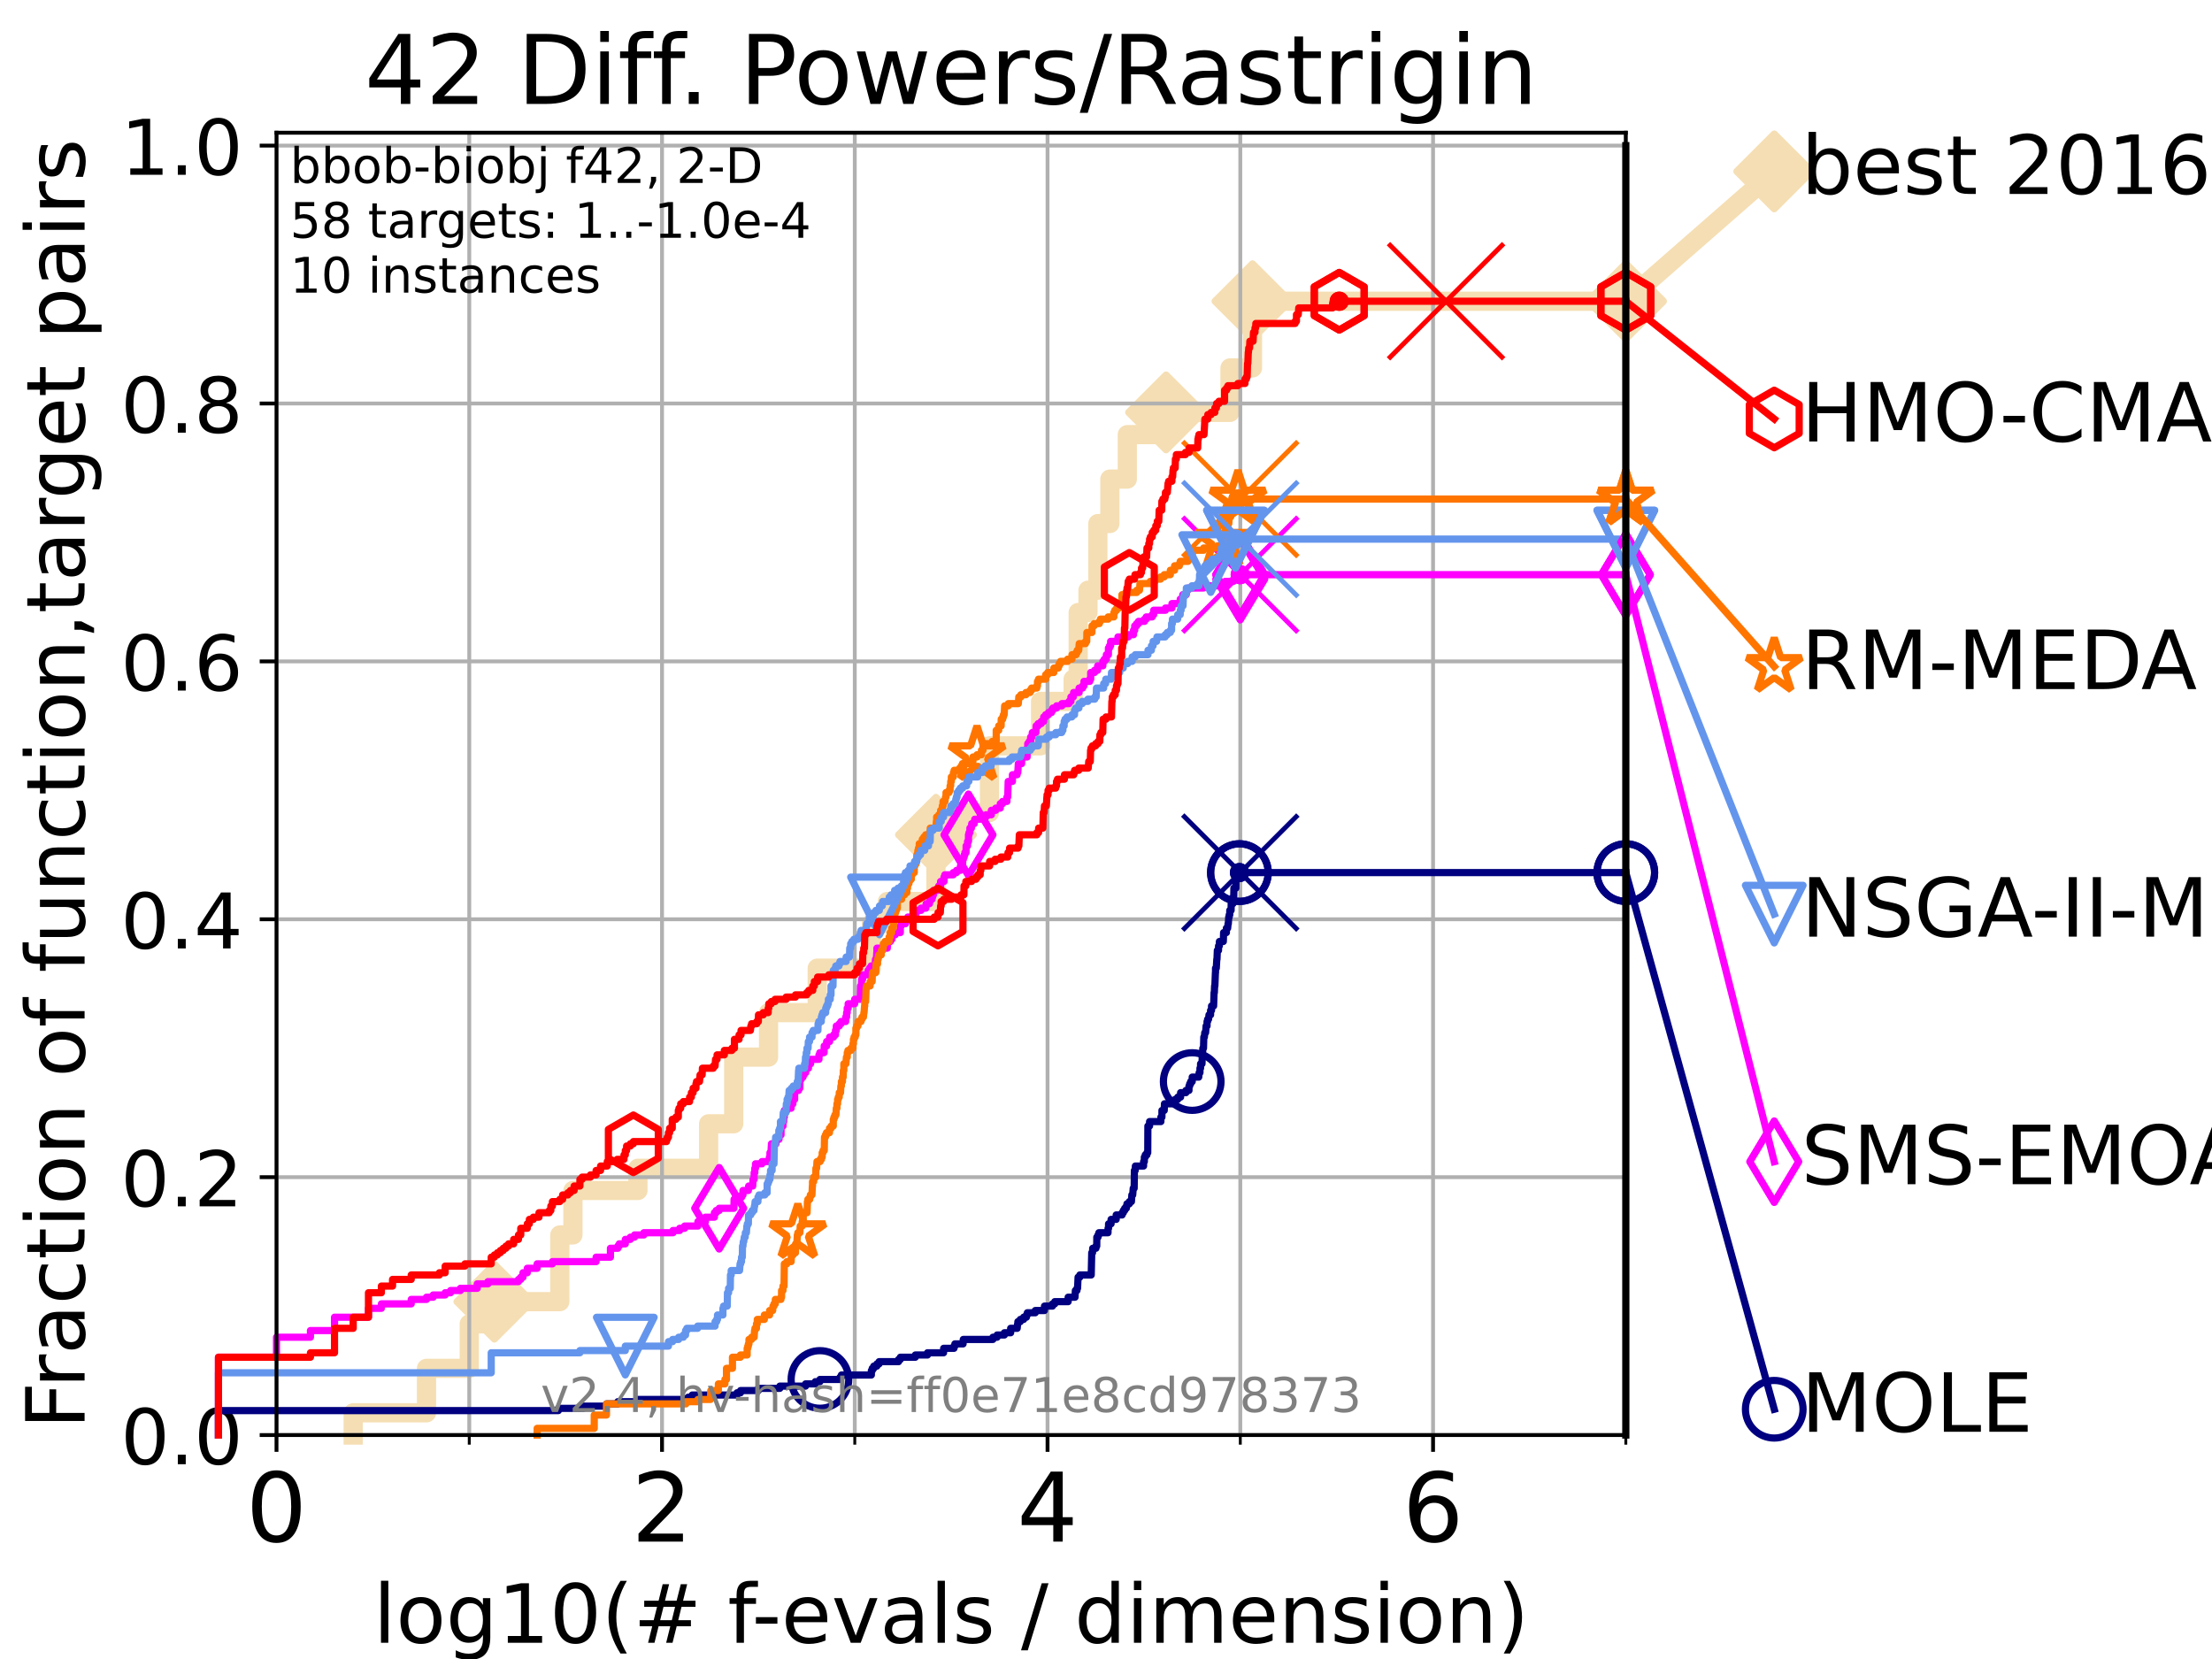 <?xml version="1.0" encoding="utf-8" standalone="no"?>
<!DOCTYPE svg PUBLIC "-//W3C//DTD SVG 1.1//EN"
  "http://www.w3.org/Graphics/SVG/1.1/DTD/svg11.dtd">
<!-- Created with matplotlib (https://matplotlib.org/) -->
<svg height="345.6pt" version="1.1" viewBox="0 0 460.8 345.6" width="460.8pt" xmlns="http://www.w3.org/2000/svg" xmlns:xlink="http://www.w3.org/1999/xlink">
 <defs>
  <style type="text/css">*{stroke-linecap:butt;stroke-linejoin:round;}</style>
 </defs>
 <g id="figure_1">
  <g id="patch_1">
   <path d="M 0 345.6 
L 460.8 345.6 
L 460.8 0 
L 0 0 
z
" style="fill:#ffffff;"/>
  </g>
  <g id="axes_1">
   <g id="patch_2">
    <path d="M 57.6 298.944 
L 338.688 298.944 
L 338.688 27.648 
L 57.6 27.648 
z
" style="fill:#ffffff;"/>
   </g>
   <g id="line2d_1">
    <path d="M 73.579 298.944 
L 73.579 294.313 
L 88.847 294.313 
L 88.847 285.05 
L 97.755 285.05 
L 97.755 275.788 
L 102.989 275.788 
L 102.989 271.157 
L 116.621 271.157 
L 116.621 257.263 
L 119.352 257.263 
L 119.352 248.001 
L 132.894 248.001 
L 132.894 243.37 
L 147.62 243.37 
L 147.62 234.107 
L 152.848 234.107 
L 152.848 220.214 
L 160.103 220.214 
L 160.103 210.951 
L 170.242 210.951 
L 170.242 201.689 
L 181.527 201.689 
L 181.527 192.426 
L 184.856 192.426 
L 184.856 187.795 
L 194.979 187.795 
L 194.979 173.901 
L 199.701 173.901 
L 199.701 169.27 
L 206.127 169.27 
L 206.127 155.377 
L 216.767 155.377 
L 216.767 146.114 
L 223.553 146.114 
L 223.553 141.483 
L 224.604 141.483 
L 224.604 127.589 
L 226.646 127.589 
L 226.646 122.958 
L 228.707 122.958 
L 228.707 109.065 
L 231.208 109.065 
L 231.208 99.802 
L 234.839 99.802 
L 234.839 90.54 
L 242.913 90.54 
L 242.913 85.909 
L 256.229 85.909 
L 256.229 76.646 
L 260.916 76.646 
L 260.916 62.753 
L 338.688 62.753 
" style="fill:none;stroke:#f5deb3;stroke-linecap:square;stroke-width:4;"/>
   </g>
   <g id="line2d_2">
    <defs>
     <path d="M -0 7.778 
L 7.778 0 
L 0 -7.778 
L -7.778 -0 
z
" id="mbd2682225f" style="stroke:#f5deb3;stroke-linejoin:miter;stroke-width:1.5;"/>
    </defs>
    <g>
     <use style="fill:#f5deb3;stroke:#f5deb3;stroke-linejoin:miter;stroke-width:1.5;" x="102.989" xlink:href="#mbd2682225f" y="271.157"/>
     <use style="fill:#f5deb3;stroke:#f5deb3;stroke-linejoin:miter;stroke-width:1.5;" x="194.979" xlink:href="#mbd2682225f" y="173.901"/>
     <use style="fill:#f5deb3;stroke:#f5deb3;stroke-linejoin:miter;stroke-width:1.5;" x="242.913" xlink:href="#mbd2682225f" y="85.909"/>
     <use style="fill:#f5deb3;stroke:#f5deb3;stroke-linejoin:miter;stroke-width:1.5;" x="260.916" xlink:href="#mbd2682225f" y="62.753"/>
     <use style="fill:#f5deb3;stroke:#f5deb3;stroke-linejoin:miter;stroke-width:1.5;" x="338.688" xlink:href="#mbd2682225f" y="62.753"/>
    </g>
   </g>
   <g id="line2d_3">
    <path style="fill:none;stroke:#f5deb3;stroke-linecap:square;stroke-width:4;"/>
    <g/>
   </g>
   <g id="line2d_4">
    <path d="M 338.688 62.753 
L 369.608 35.706 
" style="fill:none;stroke:#f5deb3;stroke-linecap:square;stroke-width:4;"/>
    <g>
     <use style="fill:#f5deb3;stroke:#f5deb3;stroke-linejoin:miter;stroke-width:1.5;" x="338.688" xlink:href="#mbd2682225f" y="62.753"/>
     <use style="fill:#f5deb3;stroke:#f5deb3;stroke-linejoin:miter;stroke-width:1.5;" x="369.608" xlink:href="#mbd2682225f" y="35.706"/>
    </g>
   </g>
   <g id="matplotlib.axis_1">
    <g id="xtick_1">
     <g id="line2d_5">
      <path clip-path="url(#p17b7f78992)" d="M 57.6 298.944 
L 57.6 27.648 
" style="fill:none;stroke:#b0b0b0;stroke-linecap:square;stroke-width:0.8;"/>
     </g>
     <g id="line2d_6">
      <defs>
       <path d="M 0 0 
L 0 3.5 
" id="m45e6ab13ec" style="stroke:#000000;stroke-width:0.8;"/>
      </defs>
      <g>
       <use style="stroke:#000000;stroke-width:0.8;" x="57.6" xlink:href="#m45e6ab13ec" y="298.944"/>
      </g>
     </g>
     <g id="text_1">
      <!-- 0 -->
      <g transform="translate(51.237 321.141)scale(0.2 -0.2)">
       <defs>
        <path d="M 31.781 66.406 
Q 24.172 66.406 20.328 58.906 
Q 16.5 51.422 16.5 36.375 
Q 16.5 21.391 20.328 13.891 
Q 24.172 6.391 31.781 6.391 
Q 39.453 6.391 43.281 13.891 
Q 47.125 21.391 47.125 36.375 
Q 47.125 51.422 43.281 58.906 
Q 39.453 66.406 31.781 66.406 
z
M 31.781 74.219 
Q 44.047 74.219 50.516 64.516 
Q 56.984 54.828 56.984 36.375 
Q 56.984 17.969 50.516 8.266 
Q 44.047 -1.422 31.781 -1.422 
Q 19.531 -1.422 13.062 8.266 
Q 6.594 17.969 6.594 36.375 
Q 6.594 54.828 13.062 64.516 
Q 19.531 74.219 31.781 74.219 
z
" id="DejaVuSans-48"/>
       </defs>
       <use xlink:href="#DejaVuSans-48"/>
      </g>
     </g>
    </g>
    <g id="xtick_2">
     <g id="line2d_7">
      <path clip-path="url(#p17b7f78992)" d="M 137.911 298.944 
L 137.911 27.648 
" style="fill:none;stroke:#b0b0b0;stroke-linecap:square;stroke-width:0.8;"/>
     </g>
     <g id="line2d_8">
      <g>
       <use style="stroke:#000000;stroke-width:0.8;" x="137.911" xlink:href="#m45e6ab13ec" y="298.944"/>
      </g>
     </g>
     <g id="text_2">
      <!-- 2 -->
      <g transform="translate(131.548 321.141)scale(0.2 -0.2)">
       <defs>
        <path d="M 19.188 8.297 
L 53.609 8.297 
L 53.609 0 
L 7.328 0 
L 7.328 8.297 
Q 12.938 14.109 22.625 23.891 
Q 32.328 33.688 34.812 36.531 
Q 39.547 41.844 41.422 45.531 
Q 43.312 49.219 43.312 52.781 
Q 43.312 58.594 39.234 62.25 
Q 35.156 65.922 28.609 65.922 
Q 23.969 65.922 18.812 64.312 
Q 13.672 62.703 7.812 59.422 
L 7.812 69.391 
Q 13.766 71.781 18.938 73 
Q 24.125 74.219 28.422 74.219 
Q 39.75 74.219 46.484 68.547 
Q 53.219 62.891 53.219 53.422 
Q 53.219 48.922 51.531 44.891 
Q 49.859 40.875 45.406 35.406 
Q 44.188 33.984 37.641 27.219 
Q 31.109 20.453 19.188 8.297 
z
" id="DejaVuSans-50"/>
       </defs>
       <use xlink:href="#DejaVuSans-50"/>
      </g>
     </g>
    </g>
    <g id="xtick_3">
     <g id="line2d_9">
      <path clip-path="url(#p17b7f78992)" d="M 218.222 298.944 
L 218.222 27.648 
" style="fill:none;stroke:#b0b0b0;stroke-linecap:square;stroke-width:0.8;"/>
     </g>
     <g id="line2d_10">
      <g>
       <use style="stroke:#000000;stroke-width:0.8;" x="218.222" xlink:href="#m45e6ab13ec" y="298.944"/>
      </g>
     </g>
     <g id="text_3">
      <!-- 4 -->
      <g transform="translate(211.859 321.141)scale(0.2 -0.2)">
       <defs>
        <path d="M 37.797 64.312 
L 12.891 25.391 
L 37.797 25.391 
z
M 35.203 72.906 
L 47.609 72.906 
L 47.609 25.391 
L 58.016 25.391 
L 58.016 17.188 
L 47.609 17.188 
L 47.609 0 
L 37.797 0 
L 37.797 17.188 
L 4.891 17.188 
L 4.891 26.703 
z
" id="DejaVuSans-52"/>
       </defs>
       <use xlink:href="#DejaVuSans-52"/>
      </g>
     </g>
    </g>
    <g id="xtick_4">
     <g id="line2d_11">
      <path clip-path="url(#p17b7f78992)" d="M 298.533 298.944 
L 298.533 27.648 
" style="fill:none;stroke:#b0b0b0;stroke-linecap:square;stroke-width:0.8;"/>
     </g>
     <g id="line2d_12">
      <g>
       <use style="stroke:#000000;stroke-width:0.8;" x="298.533" xlink:href="#m45e6ab13ec" y="298.944"/>
      </g>
     </g>
     <g id="text_4">
      <!-- 6 -->
      <g transform="translate(292.17 321.141)scale(0.2 -0.2)">
       <defs>
        <path d="M 33.016 40.375 
Q 26.375 40.375 22.484 35.828 
Q 18.609 31.297 18.609 23.391 
Q 18.609 15.531 22.484 10.953 
Q 26.375 6.391 33.016 6.391 
Q 39.656 6.391 43.531 10.953 
Q 47.406 15.531 47.406 23.391 
Q 47.406 31.297 43.531 35.828 
Q 39.656 40.375 33.016 40.375 
z
M 52.594 71.297 
L 52.594 62.312 
Q 48.875 64.062 45.094 64.984 
Q 41.312 65.922 37.594 65.922 
Q 27.828 65.922 22.672 59.328 
Q 17.531 52.734 16.797 39.406 
Q 19.672 43.656 24.016 45.922 
Q 28.375 48.188 33.594 48.188 
Q 44.578 48.188 50.953 41.516 
Q 57.328 34.859 57.328 23.391 
Q 57.328 12.156 50.688 5.359 
Q 44.047 -1.422 33.016 -1.422 
Q 20.359 -1.422 13.672 8.266 
Q 6.984 17.969 6.984 36.375 
Q 6.984 53.656 15.188 63.938 
Q 23.391 74.219 37.203 74.219 
Q 40.922 74.219 44.703 73.484 
Q 48.484 72.75 52.594 71.297 
z
" id="DejaVuSans-54"/>
       </defs>
       <use xlink:href="#DejaVuSans-54"/>
      </g>
     </g>
    </g>
    <g id="xtick_5">
     <g id="line2d_13">
      <path clip-path="url(#p17b7f78992)" d="M 97.755 298.944 
L 97.755 27.648 
" style="fill:none;stroke:#b0b0b0;stroke-linecap:square;stroke-width:0.8;"/>
     </g>
     <g id="line2d_14">
      <defs>
       <path d="M 0 0 
L 0 2 
" id="m16cc3198c3" style="stroke:#000000;stroke-width:0.6;"/>
      </defs>
      <g>
       <use style="stroke:#000000;stroke-width:0.6;" x="97.755" xlink:href="#m16cc3198c3" y="298.944"/>
      </g>
     </g>
    </g>
    <g id="xtick_6">
     <g id="line2d_15">
      <path clip-path="url(#p17b7f78992)" d="M 178.066 298.944 
L 178.066 27.648 
" style="fill:none;stroke:#b0b0b0;stroke-linecap:square;stroke-width:0.8;"/>
     </g>
     <g id="line2d_16">
      <g>
       <use style="stroke:#000000;stroke-width:0.6;" x="178.066" xlink:href="#m16cc3198c3" y="298.944"/>
      </g>
     </g>
    </g>
    <g id="xtick_7">
     <g id="line2d_17">
      <path clip-path="url(#p17b7f78992)" d="M 258.377 298.944 
L 258.377 27.648 
" style="fill:none;stroke:#b0b0b0;stroke-linecap:square;stroke-width:0.8;"/>
     </g>
     <g id="line2d_18">
      <g>
       <use style="stroke:#000000;stroke-width:0.6;" x="258.377" xlink:href="#m16cc3198c3" y="298.944"/>
      </g>
     </g>
    </g>
    <g id="xtick_8">
     <g id="line2d_19">
      <path clip-path="url(#p17b7f78992)" d="M 338.688 298.944 
L 338.688 27.648 
" style="fill:none;stroke:#b0b0b0;stroke-linecap:square;stroke-width:0.8;"/>
     </g>
     <g id="line2d_20">
      <g>
       <use style="stroke:#000000;stroke-width:0.6;" x="338.688" xlink:href="#m16cc3198c3" y="298.944"/>
      </g>
     </g>
    </g>
    <g id="text_5">
     <!-- log10(# f-evals / dimension) -->
     <g transform="translate(77.764 342.218)scale(0.17 -0.17)">
      <defs>
       <path d="M 9.422 75.984 
L 18.406 75.984 
L 18.406 0 
L 9.422 0 
z
" id="DejaVuSans-108"/>
       <path d="M 30.609 48.391 
Q 23.391 48.391 19.188 42.75 
Q 14.984 37.109 14.984 27.297 
Q 14.984 17.484 19.156 11.844 
Q 23.344 6.203 30.609 6.203 
Q 37.797 6.203 41.984 11.859 
Q 46.188 17.531 46.188 27.297 
Q 46.188 37.016 41.984 42.703 
Q 37.797 48.391 30.609 48.391 
z
M 30.609 56 
Q 42.328 56 49.016 48.375 
Q 55.719 40.766 55.719 27.297 
Q 55.719 13.875 49.016 6.219 
Q 42.328 -1.422 30.609 -1.422 
Q 18.844 -1.422 12.172 6.219 
Q 5.516 13.875 5.516 27.297 
Q 5.516 40.766 12.172 48.375 
Q 18.844 56 30.609 56 
z
" id="DejaVuSans-111"/>
       <path d="M 45.406 27.984 
Q 45.406 37.75 41.375 43.109 
Q 37.359 48.484 30.078 48.484 
Q 22.859 48.484 18.828 43.109 
Q 14.797 37.75 14.797 27.984 
Q 14.797 18.266 18.828 12.891 
Q 22.859 7.516 30.078 7.516 
Q 37.359 7.516 41.375 12.891 
Q 45.406 18.266 45.406 27.984 
z
M 54.391 6.781 
Q 54.391 -7.172 48.188 -13.984 
Q 42 -20.797 29.203 -20.797 
Q 24.469 -20.797 20.266 -20.094 
Q 16.062 -19.391 12.109 -17.922 
L 12.109 -9.188 
Q 16.062 -11.328 19.922 -12.344 
Q 23.781 -13.375 27.781 -13.375 
Q 36.625 -13.375 41.016 -8.766 
Q 45.406 -4.156 45.406 5.172 
L 45.406 9.625 
Q 42.625 4.781 38.281 2.391 
Q 33.938 0 27.875 0 
Q 17.828 0 11.672 7.656 
Q 5.516 15.328 5.516 27.984 
Q 5.516 40.672 11.672 48.328 
Q 17.828 56 27.875 56 
Q 33.938 56 38.281 53.609 
Q 42.625 51.219 45.406 46.391 
L 45.406 54.688 
L 54.391 54.688 
z
" id="DejaVuSans-103"/>
       <path d="M 12.406 8.297 
L 28.516 8.297 
L 28.516 63.922 
L 10.984 60.406 
L 10.984 69.391 
L 28.422 72.906 
L 38.281 72.906 
L 38.281 8.297 
L 54.391 8.297 
L 54.391 0 
L 12.406 0 
z
" id="DejaVuSans-49"/>
       <path d="M 31 75.875 
Q 24.469 64.656 21.281 53.656 
Q 18.109 42.672 18.109 31.391 
Q 18.109 20.125 21.312 9.062 
Q 24.516 -2 31 -13.188 
L 23.188 -13.188 
Q 15.875 -1.703 12.234 9.375 
Q 8.594 20.453 8.594 31.391 
Q 8.594 42.281 12.203 53.312 
Q 15.828 64.359 23.188 75.875 
z
" id="DejaVuSans-40"/>
       <path d="M 51.125 44 
L 36.922 44 
L 32.812 27.688 
L 47.125 27.688 
z
M 43.797 71.781 
L 38.719 51.516 
L 52.984 51.516 
L 58.109 71.781 
L 65.922 71.781 
L 60.891 51.516 
L 76.125 51.516 
L 76.125 44 
L 58.984 44 
L 54.984 27.688 
L 70.516 27.688 
L 70.516 20.219 
L 53.078 20.219 
L 48 0 
L 40.188 0 
L 45.219 20.219 
L 30.906 20.219 
L 25.875 0 
L 18.016 0 
L 23.094 20.219 
L 7.719 20.219 
L 7.719 27.688 
L 24.906 27.688 
L 29 44 
L 13.281 44 
L 13.281 51.516 
L 30.906 51.516 
L 35.891 71.781 
z
" id="DejaVuSans-35"/>
       <path id="DejaVuSans-32"/>
       <path d="M 37.109 75.984 
L 37.109 68.5 
L 28.516 68.5 
Q 23.688 68.5 21.797 66.547 
Q 19.922 64.594 19.922 59.516 
L 19.922 54.688 
L 34.719 54.688 
L 34.719 47.703 
L 19.922 47.703 
L 19.922 0 
L 10.891 0 
L 10.891 47.703 
L 2.297 47.703 
L 2.297 54.688 
L 10.891 54.688 
L 10.891 58.5 
Q 10.891 67.625 15.141 71.797 
Q 19.391 75.984 28.609 75.984 
z
" id="DejaVuSans-102"/>
       <path d="M 4.891 31.391 
L 31.203 31.391 
L 31.203 23.391 
L 4.891 23.391 
z
" id="DejaVuSans-45"/>
       <path d="M 56.203 29.594 
L 56.203 25.203 
L 14.891 25.203 
Q 15.484 15.922 20.484 11.062 
Q 25.484 6.203 34.422 6.203 
Q 39.594 6.203 44.453 7.469 
Q 49.312 8.734 54.109 11.281 
L 54.109 2.781 
Q 49.266 0.734 44.188 -0.344 
Q 39.109 -1.422 33.891 -1.422 
Q 20.797 -1.422 13.156 6.188 
Q 5.516 13.812 5.516 26.812 
Q 5.516 40.234 12.766 48.109 
Q 20.016 56 32.328 56 
Q 43.359 56 49.781 48.891 
Q 56.203 41.797 56.203 29.594 
z
M 47.219 32.234 
Q 47.125 39.594 43.094 43.984 
Q 39.062 48.391 32.422 48.391 
Q 24.906 48.391 20.391 44.141 
Q 15.875 39.891 15.188 32.172 
z
" id="DejaVuSans-101"/>
       <path d="M 2.984 54.688 
L 12.5 54.688 
L 29.594 8.797 
L 46.688 54.688 
L 56.203 54.688 
L 35.688 0 
L 23.484 0 
z
" id="DejaVuSans-118"/>
       <path d="M 34.281 27.484 
Q 23.391 27.484 19.188 25 
Q 14.984 22.516 14.984 16.5 
Q 14.984 11.719 18.141 8.906 
Q 21.297 6.109 26.703 6.109 
Q 34.188 6.109 38.703 11.406 
Q 43.219 16.703 43.219 25.484 
L 43.219 27.484 
z
M 52.203 31.203 
L 52.203 0 
L 43.219 0 
L 43.219 8.297 
Q 40.141 3.328 35.547 0.953 
Q 30.953 -1.422 24.312 -1.422 
Q 15.922 -1.422 10.953 3.297 
Q 6 8.016 6 15.922 
Q 6 25.141 12.172 29.828 
Q 18.359 34.516 30.609 34.516 
L 43.219 34.516 
L 43.219 35.406 
Q 43.219 41.609 39.141 45 
Q 35.062 48.391 27.688 48.391 
Q 23 48.391 18.547 47.266 
Q 14.109 46.141 10.016 43.891 
L 10.016 52.203 
Q 14.938 54.109 19.578 55.047 
Q 24.219 56 28.609 56 
Q 40.484 56 46.344 49.844 
Q 52.203 43.703 52.203 31.203 
z
" id="DejaVuSans-97"/>
       <path d="M 44.281 53.078 
L 44.281 44.578 
Q 40.484 46.531 36.375 47.5 
Q 32.281 48.484 27.875 48.484 
Q 21.188 48.484 17.844 46.438 
Q 14.5 44.391 14.5 40.281 
Q 14.5 37.156 16.891 35.375 
Q 19.281 33.594 26.516 31.984 
L 29.594 31.297 
Q 39.156 29.25 43.188 25.516 
Q 47.219 21.781 47.219 15.094 
Q 47.219 7.469 41.188 3.016 
Q 35.156 -1.422 24.609 -1.422 
Q 20.219 -1.422 15.453 -0.562 
Q 10.688 0.297 5.422 2 
L 5.422 11.281 
Q 10.406 8.688 15.234 7.391 
Q 20.062 6.109 24.812 6.109 
Q 31.156 6.109 34.562 8.281 
Q 37.984 10.453 37.984 14.406 
Q 37.984 18.062 35.516 20.016 
Q 33.062 21.969 24.703 23.781 
L 21.578 24.516 
Q 13.234 26.266 9.516 29.906 
Q 5.812 33.547 5.812 39.891 
Q 5.812 47.609 11.281 51.797 
Q 16.75 56 26.812 56 
Q 31.781 56 36.172 55.266 
Q 40.578 54.547 44.281 53.078 
z
" id="DejaVuSans-115"/>
       <path d="M 25.391 72.906 
L 33.688 72.906 
L 8.297 -9.281 
L 0 -9.281 
z
" id="DejaVuSans-47"/>
       <path d="M 45.406 46.391 
L 45.406 75.984 
L 54.391 75.984 
L 54.391 0 
L 45.406 0 
L 45.406 8.203 
Q 42.578 3.328 38.25 0.953 
Q 33.938 -1.422 27.875 -1.422 
Q 17.969 -1.422 11.734 6.484 
Q 5.516 14.406 5.516 27.297 
Q 5.516 40.188 11.734 48.094 
Q 17.969 56 27.875 56 
Q 33.938 56 38.25 53.625 
Q 42.578 51.266 45.406 46.391 
z
M 14.797 27.297 
Q 14.797 17.391 18.875 11.75 
Q 22.953 6.109 30.078 6.109 
Q 37.203 6.109 41.297 11.75 
Q 45.406 17.391 45.406 27.297 
Q 45.406 37.203 41.297 42.844 
Q 37.203 48.484 30.078 48.484 
Q 22.953 48.484 18.875 42.844 
Q 14.797 37.203 14.797 27.297 
z
" id="DejaVuSans-100"/>
       <path d="M 9.422 54.688 
L 18.406 54.688 
L 18.406 0 
L 9.422 0 
z
M 9.422 75.984 
L 18.406 75.984 
L 18.406 64.594 
L 9.422 64.594 
z
" id="DejaVuSans-105"/>
       <path d="M 52 44.188 
Q 55.375 50.25 60.062 53.125 
Q 64.75 56 71.094 56 
Q 79.641 56 84.281 50.016 
Q 88.922 44.047 88.922 33.016 
L 88.922 0 
L 79.891 0 
L 79.891 32.719 
Q 79.891 40.578 77.094 44.375 
Q 74.312 48.188 68.609 48.188 
Q 61.625 48.188 57.562 43.547 
Q 53.516 38.922 53.516 30.906 
L 53.516 0 
L 44.484 0 
L 44.484 32.719 
Q 44.484 40.625 41.703 44.406 
Q 38.922 48.188 33.109 48.188 
Q 26.219 48.188 22.156 43.531 
Q 18.109 38.875 18.109 30.906 
L 18.109 0 
L 9.078 0 
L 9.078 54.688 
L 18.109 54.688 
L 18.109 46.188 
Q 21.188 51.219 25.484 53.609 
Q 29.781 56 35.688 56 
Q 41.656 56 45.828 52.969 
Q 50 49.953 52 44.188 
z
" id="DejaVuSans-109"/>
       <path d="M 54.891 33.016 
L 54.891 0 
L 45.906 0 
L 45.906 32.719 
Q 45.906 40.484 42.875 44.328 
Q 39.844 48.188 33.797 48.188 
Q 26.516 48.188 22.312 43.547 
Q 18.109 38.922 18.109 30.906 
L 18.109 0 
L 9.078 0 
L 9.078 54.688 
L 18.109 54.688 
L 18.109 46.188 
Q 21.344 51.125 25.703 53.562 
Q 30.078 56 35.797 56 
Q 45.219 56 50.047 50.172 
Q 54.891 44.344 54.891 33.016 
z
" id="DejaVuSans-110"/>
       <path d="M 8.016 75.875 
L 15.828 75.875 
Q 23.141 64.359 26.781 53.312 
Q 30.422 42.281 30.422 31.391 
Q 30.422 20.453 26.781 9.375 
Q 23.141 -1.703 15.828 -13.188 
L 8.016 -13.188 
Q 14.5 -2 17.703 9.062 
Q 20.906 20.125 20.906 31.391 
Q 20.906 42.672 17.703 53.656 
Q 14.5 64.656 8.016 75.875 
z
" id="DejaVuSans-41"/>
      </defs>
      <use xlink:href="#DejaVuSans-108"/>
      <use x="27.783" xlink:href="#DejaVuSans-111"/>
      <use x="88.965" xlink:href="#DejaVuSans-103"/>
      <use x="152.441" xlink:href="#DejaVuSans-49"/>
      <use x="216.064" xlink:href="#DejaVuSans-48"/>
      <use x="279.688" xlink:href="#DejaVuSans-40"/>
      <use x="318.701" xlink:href="#DejaVuSans-35"/>
      <use x="402.49" xlink:href="#DejaVuSans-32"/>
      <use x="434.277" xlink:href="#DejaVuSans-102"/>
      <use x="463.982" xlink:href="#DejaVuSans-45"/>
      <use x="500.066" xlink:href="#DejaVuSans-101"/>
      <use x="561.59" xlink:href="#DejaVuSans-118"/>
      <use x="620.77" xlink:href="#DejaVuSans-97"/>
      <use x="682.049" xlink:href="#DejaVuSans-108"/>
      <use x="709.832" xlink:href="#DejaVuSans-115"/>
      <use x="761.932" xlink:href="#DejaVuSans-32"/>
      <use x="793.719" xlink:href="#DejaVuSans-47"/>
      <use x="827.41" xlink:href="#DejaVuSans-32"/>
      <use x="859.197" xlink:href="#DejaVuSans-100"/>
      <use x="922.674" xlink:href="#DejaVuSans-105"/>
      <use x="950.457" xlink:href="#DejaVuSans-109"/>
      <use x="1047.869" xlink:href="#DejaVuSans-101"/>
      <use x="1109.393" xlink:href="#DejaVuSans-110"/>
      <use x="1172.771" xlink:href="#DejaVuSans-115"/>
      <use x="1224.871" xlink:href="#DejaVuSans-105"/>
      <use x="1252.654" xlink:href="#DejaVuSans-111"/>
      <use x="1313.836" xlink:href="#DejaVuSans-110"/>
      <use x="1377.215" xlink:href="#DejaVuSans-41"/>
     </g>
    </g>
   </g>
   <g id="matplotlib.axis_2">
    <g id="ytick_1">
     <g id="line2d_21">
      <path clip-path="url(#p17b7f78992)" d="M 57.6 298.944 
L 338.688 298.944 
" style="fill:none;stroke:#b0b0b0;stroke-linecap:square;stroke-width:0.8;"/>
     </g>
     <g id="line2d_22">
      <defs>
       <path d="M 0 0 
L -3.5 0 
" id="md972559aa4" style="stroke:#000000;stroke-width:0.8;"/>
      </defs>
      <g>
       <use style="stroke:#000000;stroke-width:0.8;" x="57.6" xlink:href="#md972559aa4" y="298.944"/>
      </g>
     </g>
     <g id="text_6">
      <!-- 0.0 -->
      <g transform="translate(25.155 305.023)scale(0.16 -0.16)">
       <defs>
        <path d="M 10.688 12.406 
L 21 12.406 
L 21 0 
L 10.688 0 
z
" id="DejaVuSans-46"/>
       </defs>
       <use xlink:href="#DejaVuSans-48"/>
       <use x="63.623" xlink:href="#DejaVuSans-46"/>
       <use x="95.41" xlink:href="#DejaVuSans-48"/>
      </g>
     </g>
    </g>
    <g id="ytick_2">
     <g id="line2d_23">
      <path clip-path="url(#p17b7f78992)" d="M 57.6 245.222 
L 338.688 245.222 
" style="fill:none;stroke:#b0b0b0;stroke-linecap:square;stroke-width:0.8;"/>
     </g>
     <g id="line2d_24">
      <g>
       <use style="stroke:#000000;stroke-width:0.8;" x="57.6" xlink:href="#md972559aa4" y="245.222"/>
      </g>
     </g>
     <g id="text_7">
      <!-- 0.2 -->
      <g transform="translate(25.155 251.301)scale(0.16 -0.16)">
       <use xlink:href="#DejaVuSans-48"/>
       <use x="63.623" xlink:href="#DejaVuSans-46"/>
       <use x="95.41" xlink:href="#DejaVuSans-50"/>
      </g>
     </g>
    </g>
    <g id="ytick_3">
     <g id="line2d_25">
      <path clip-path="url(#p17b7f78992)" d="M 57.6 191.5 
L 338.688 191.5 
" style="fill:none;stroke:#b0b0b0;stroke-linecap:square;stroke-width:0.8;"/>
     </g>
     <g id="line2d_26">
      <g>
       <use style="stroke:#000000;stroke-width:0.8;" x="57.6" xlink:href="#md972559aa4" y="191.5"/>
      </g>
     </g>
     <g id="text_8">
      <!-- 0.4 -->
      <g transform="translate(25.155 197.579)scale(0.16 -0.16)">
       <use xlink:href="#DejaVuSans-48"/>
       <use x="63.623" xlink:href="#DejaVuSans-46"/>
       <use x="95.41" xlink:href="#DejaVuSans-52"/>
      </g>
     </g>
    </g>
    <g id="ytick_4">
     <g id="line2d_27">
      <path clip-path="url(#p17b7f78992)" d="M 57.6 137.778 
L 338.688 137.778 
" style="fill:none;stroke:#b0b0b0;stroke-linecap:square;stroke-width:0.8;"/>
     </g>
     <g id="line2d_28">
      <g>
       <use style="stroke:#000000;stroke-width:0.8;" x="57.6" xlink:href="#md972559aa4" y="137.778"/>
      </g>
     </g>
     <g id="text_9">
      <!-- 0.6 -->
      <g transform="translate(25.155 143.857)scale(0.16 -0.16)">
       <use xlink:href="#DejaVuSans-48"/>
       <use x="63.623" xlink:href="#DejaVuSans-46"/>
       <use x="95.41" xlink:href="#DejaVuSans-54"/>
      </g>
     </g>
    </g>
    <g id="ytick_5">
     <g id="line2d_29">
      <path clip-path="url(#p17b7f78992)" d="M 57.6 84.056 
L 338.688 84.056 
" style="fill:none;stroke:#b0b0b0;stroke-linecap:square;stroke-width:0.8;"/>
     </g>
     <g id="line2d_30">
      <g>
       <use style="stroke:#000000;stroke-width:0.8;" x="57.6" xlink:href="#md972559aa4" y="84.056"/>
      </g>
     </g>
     <g id="text_10">
      <!-- 0.8 -->
      <g transform="translate(25.155 90.135)scale(0.16 -0.16)">
       <defs>
        <path d="M 31.781 34.625 
Q 24.75 34.625 20.719 30.859 
Q 16.703 27.094 16.703 20.516 
Q 16.703 13.922 20.719 10.156 
Q 24.75 6.391 31.781 6.391 
Q 38.812 6.391 42.859 10.172 
Q 46.922 13.969 46.922 20.516 
Q 46.922 27.094 42.891 30.859 
Q 38.875 34.625 31.781 34.625 
z
M 21.922 38.812 
Q 15.578 40.375 12.031 44.719 
Q 8.5 49.078 8.5 55.328 
Q 8.5 64.062 14.719 69.141 
Q 20.953 74.219 31.781 74.219 
Q 42.672 74.219 48.875 69.141 
Q 55.078 64.062 55.078 55.328 
Q 55.078 49.078 51.531 44.719 
Q 48 40.375 41.703 38.812 
Q 48.828 37.156 52.797 32.312 
Q 56.781 27.484 56.781 20.516 
Q 56.781 9.906 50.312 4.234 
Q 43.844 -1.422 31.781 -1.422 
Q 19.734 -1.422 13.25 4.234 
Q 6.781 9.906 6.781 20.516 
Q 6.781 27.484 10.781 32.312 
Q 14.797 37.156 21.922 38.812 
z
M 18.312 54.391 
Q 18.312 48.734 21.844 45.562 
Q 25.391 42.391 31.781 42.391 
Q 38.141 42.391 41.719 45.562 
Q 45.312 48.734 45.312 54.391 
Q 45.312 60.062 41.719 63.234 
Q 38.141 66.406 31.781 66.406 
Q 25.391 66.406 21.844 63.234 
Q 18.312 60.062 18.312 54.391 
z
" id="DejaVuSans-56"/>
       </defs>
       <use xlink:href="#DejaVuSans-48"/>
       <use x="63.623" xlink:href="#DejaVuSans-46"/>
       <use x="95.41" xlink:href="#DejaVuSans-56"/>
      </g>
     </g>
    </g>
    <g id="ytick_6">
     <g id="line2d_31">
      <path clip-path="url(#p17b7f78992)" d="M 57.6 30.334 
L 338.688 30.334 
" style="fill:none;stroke:#b0b0b0;stroke-linecap:square;stroke-width:0.8;"/>
     </g>
     <g id="line2d_32">
      <g>
       <use style="stroke:#000000;stroke-width:0.8;" x="57.6" xlink:href="#md972559aa4" y="30.334"/>
      </g>
     </g>
     <g id="text_11">
      <!-- 1.0 -->
      <g transform="translate(25.155 36.413)scale(0.16 -0.16)">
       <use xlink:href="#DejaVuSans-49"/>
       <use x="63.623" xlink:href="#DejaVuSans-46"/>
       <use x="95.41" xlink:href="#DejaVuSans-48"/>
      </g>
     </g>
    </g>
    <g id="text_12">
     <!-- Fraction of function,target pairs -->
     <g transform="translate(17.62 297.681)rotate(-90)scale(0.17 -0.17)">
      <defs>
       <path d="M 9.812 72.906 
L 51.703 72.906 
L 51.703 64.594 
L 19.672 64.594 
L 19.672 43.109 
L 48.578 43.109 
L 48.578 34.812 
L 19.672 34.812 
L 19.672 0 
L 9.812 0 
z
" id="DejaVuSans-70"/>
       <path d="M 41.109 46.297 
Q 39.594 47.172 37.812 47.578 
Q 36.031 48 33.891 48 
Q 26.266 48 22.188 43.047 
Q 18.109 38.094 18.109 28.812 
L 18.109 0 
L 9.078 0 
L 9.078 54.688 
L 18.109 54.688 
L 18.109 46.188 
Q 20.953 51.172 25.484 53.578 
Q 30.031 56 36.531 56 
Q 37.453 56 38.578 55.875 
Q 39.703 55.766 41.062 55.516 
z
" id="DejaVuSans-114"/>
       <path d="M 48.781 52.594 
L 48.781 44.188 
Q 44.969 46.297 41.141 47.344 
Q 37.312 48.391 33.406 48.391 
Q 24.656 48.391 19.812 42.844 
Q 14.984 37.312 14.984 27.297 
Q 14.984 17.281 19.812 11.734 
Q 24.656 6.203 33.406 6.203 
Q 37.312 6.203 41.141 7.25 
Q 44.969 8.297 48.781 10.406 
L 48.781 2.094 
Q 45.016 0.344 40.984 -0.531 
Q 36.969 -1.422 32.422 -1.422 
Q 20.062 -1.422 12.781 6.344 
Q 5.516 14.109 5.516 27.297 
Q 5.516 40.672 12.859 48.328 
Q 20.219 56 33.016 56 
Q 37.156 56 41.109 55.141 
Q 45.062 54.297 48.781 52.594 
z
" id="DejaVuSans-99"/>
       <path d="M 18.312 70.219 
L 18.312 54.688 
L 36.812 54.688 
L 36.812 47.703 
L 18.312 47.703 
L 18.312 18.016 
Q 18.312 11.328 20.141 9.422 
Q 21.969 7.516 27.594 7.516 
L 36.812 7.516 
L 36.812 0 
L 27.594 0 
Q 17.188 0 13.234 3.875 
Q 9.281 7.766 9.281 18.016 
L 9.281 47.703 
L 2.688 47.703 
L 2.688 54.688 
L 9.281 54.688 
L 9.281 70.219 
z
" id="DejaVuSans-116"/>
       <path d="M 8.5 21.578 
L 8.5 54.688 
L 17.484 54.688 
L 17.484 21.922 
Q 17.484 14.156 20.5 10.266 
Q 23.531 6.391 29.594 6.391 
Q 36.859 6.391 41.078 11.031 
Q 45.312 15.672 45.312 23.688 
L 45.312 54.688 
L 54.297 54.688 
L 54.297 0 
L 45.312 0 
L 45.312 8.406 
Q 42.047 3.422 37.719 1 
Q 33.406 -1.422 27.688 -1.422 
Q 18.266 -1.422 13.375 4.438 
Q 8.5 10.297 8.5 21.578 
z
M 31.109 56 
z
" id="DejaVuSans-117"/>
       <path d="M 11.719 12.406 
L 22.016 12.406 
L 22.016 4 
L 14.016 -11.625 
L 7.719 -11.625 
L 11.719 4 
z
" id="DejaVuSans-44"/>
       <path d="M 18.109 8.203 
L 18.109 -20.797 
L 9.078 -20.797 
L 9.078 54.688 
L 18.109 54.688 
L 18.109 46.391 
Q 20.953 51.266 25.266 53.625 
Q 29.594 56 35.594 56 
Q 45.562 56 51.781 48.094 
Q 58.016 40.188 58.016 27.297 
Q 58.016 14.406 51.781 6.484 
Q 45.562 -1.422 35.594 -1.422 
Q 29.594 -1.422 25.266 0.953 
Q 20.953 3.328 18.109 8.203 
z
M 48.688 27.297 
Q 48.688 37.203 44.609 42.844 
Q 40.531 48.484 33.406 48.484 
Q 26.266 48.484 22.188 42.844 
Q 18.109 37.203 18.109 27.297 
Q 18.109 17.391 22.188 11.75 
Q 26.266 6.109 33.406 6.109 
Q 40.531 6.109 44.609 11.75 
Q 48.688 17.391 48.688 27.297 
z
" id="DejaVuSans-112"/>
      </defs>
      <use xlink:href="#DejaVuSans-70"/>
      <use x="50.27" xlink:href="#DejaVuSans-114"/>
      <use x="91.383" xlink:href="#DejaVuSans-97"/>
      <use x="152.662" xlink:href="#DejaVuSans-99"/>
      <use x="207.643" xlink:href="#DejaVuSans-116"/>
      <use x="246.852" xlink:href="#DejaVuSans-105"/>
      <use x="274.635" xlink:href="#DejaVuSans-111"/>
      <use x="335.816" xlink:href="#DejaVuSans-110"/>
      <use x="399.195" xlink:href="#DejaVuSans-32"/>
      <use x="430.982" xlink:href="#DejaVuSans-111"/>
      <use x="492.164" xlink:href="#DejaVuSans-102"/>
      <use x="527.369" xlink:href="#DejaVuSans-32"/>
      <use x="559.156" xlink:href="#DejaVuSans-102"/>
      <use x="594.361" xlink:href="#DejaVuSans-117"/>
      <use x="657.74" xlink:href="#DejaVuSans-110"/>
      <use x="721.119" xlink:href="#DejaVuSans-99"/>
      <use x="776.1" xlink:href="#DejaVuSans-116"/>
      <use x="815.309" xlink:href="#DejaVuSans-105"/>
      <use x="843.092" xlink:href="#DejaVuSans-111"/>
      <use x="904.273" xlink:href="#DejaVuSans-110"/>
      <use x="967.652" xlink:href="#DejaVuSans-44"/>
      <use x="999.439" xlink:href="#DejaVuSans-116"/>
      <use x="1038.648" xlink:href="#DejaVuSans-97"/>
      <use x="1099.928" xlink:href="#DejaVuSans-114"/>
      <use x="1139.291" xlink:href="#DejaVuSans-103"/>
      <use x="1202.768" xlink:href="#DejaVuSans-101"/>
      <use x="1264.291" xlink:href="#DejaVuSans-116"/>
      <use x="1303.5" xlink:href="#DejaVuSans-32"/>
      <use x="1335.287" xlink:href="#DejaVuSans-112"/>
      <use x="1398.764" xlink:href="#DejaVuSans-97"/>
      <use x="1460.043" xlink:href="#DejaVuSans-105"/>
      <use x="1487.826" xlink:href="#DejaVuSans-114"/>
      <use x="1528.939" xlink:href="#DejaVuSans-115"/>
     </g>
    </g>
   </g>
   <g id="line2d_33">
    <defs>
     <path d="M 0 1.5 
C 0.398 1.5 0.779 1.342 1.061 1.061 
C 1.342 0.779 1.5 0.398 1.5 0 
C 1.5 -0.398 1.342 -0.779 1.061 -1.061 
C 0.779 -1.342 0.398 -1.5 0 -1.5 
C -0.398 -1.5 -0.779 -1.342 -1.061 -1.061 
C -1.342 -0.779 -1.5 -0.398 -1.5 0 
C -1.5 0.398 -1.342 0.779 -1.061 1.061 
C -0.779 1.342 -0.398 1.5 0 1.5 
z
" id="m288a8ff74c" style="stroke:#f5deb3;"/>
    </defs>
    <g>
     <use style="fill:#f5deb3;stroke:#f5deb3;" x="260.916" xlink:href="#m288a8ff74c" y="62.753"/>
     <use style="fill:#f5deb3;stroke:#f5deb3;" x="260.916" xlink:href="#m288a8ff74c" y="62.753"/>
    </g>
   </g>
   <g id="line2d_34">
    <defs>
     <path d="M 0 1.5 
C 0.398 1.5 0.779 1.342 1.061 1.061 
C 1.342 0.779 1.5 0.398 1.5 0 
C 1.5 -0.398 1.342 -0.779 1.061 -1.061 
C 0.779 -1.342 0.398 -1.5 0 -1.5 
C -0.398 -1.5 -0.779 -1.342 -1.061 -1.061 
C -1.342 -0.779 -1.5 -0.398 -1.5 0 
C -1.5 0.398 -1.342 0.779 -1.061 1.061 
C -0.779 1.342 -0.398 1.5 0 1.5 
z
" id="m911e798b88" style="stroke:#000080;"/>
    </defs>
    <g>
     <use style="fill:#000080;stroke:#000080;" x="258.199" xlink:href="#m911e798b88" y="181.775"/>
     <use style="fill:#000080;stroke:#000080;" x="258.199" xlink:href="#m911e798b88" y="181.775"/>
    </g>
   </g>
   <g id="line2d_35">
    <path d="M 45.512 298.944 
L 45.512 293.85 
L 116.323 293.85 
L 116.323 293.387 
L 121.49 293.387 
L 121.49 292.923 
L 126.338 292.923 
L 126.338 292.46 
L 128.709 292.46 
L 128.709 291.997 
L 132.66 291.997 
L 132.66 291.534 
L 143.337 291.534 
L 143.337 291.071 
L 144.209 291.071 
L 144.209 290.608 
L 153.538 290.608 
L 153.538 290.145 
L 154.27 290.145 
L 154.27 289.682 
L 157.976 289.682 
L 157.976 289.218 
L 162.454 289.218 
L 162.454 288.755 
L 167.814 288.755 
L 167.814 288.292 
L 169.842 288.292 
L 169.842 287.829 
L 170.807 287.829 
L 170.807 287.366 
L 174.995 287.366 
L 174.995 286.903 
L 175.273 286.903 
L 175.273 286.44 
L 181.52 286.44 
L 181.52 285.514 
L 181.712 285.514 
L 181.712 285.05 
L 182.027 285.05 
L 182.027 284.587 
L 182.675 284.587 
L 182.675 284.124 
L 183.131 284.124 
L 183.131 283.661 
L 187.181 283.661 
L 187.181 283.198 
L 187.565 283.198 
L 187.565 282.735 
L 190.682 282.735 
L 190.682 282.272 
L 193.214 282.272 
L 193.214 281.809 
L 196.565 281.809 
L 196.58 280.882 
L 198.736 280.882 
L 198.736 280.419 
L 198.922 280.419 
L 198.922 279.956 
L 200.629 279.956 
L 200.667 279.03 
L 206.843 279.03 
L 206.843 278.567 
L 207.716 278.567 
L 207.716 278.104 
L 209.233 278.104 
L 209.233 277.64 
L 210.537 277.64 
L 210.537 276.714 
L 211.898 276.714 
L 211.985 275.788 
L 212.041 275.788 
L 212.041 275.325 
L 212.546 275.325 
L 212.546 274.862 
L 213.242 274.862 
L 213.242 274.399 
L 213.819 274.399 
L 213.819 273.935 
L 214.01 273.935 
L 214.01 273.472 
L 215.668 273.472 
L 215.668 273.009 
L 217.568 273.009 
L 217.586 272.083 
L 219.254 272.083 
L 219.254 271.62 
L 219.727 271.62 
L 219.727 271.157 
L 222.517 271.157 
L 222.517 270.231 
L 223.948 270.231 
L 224.016 268.841 
L 224.346 268.841 
L 224.346 268.378 
L 224.475 268.378 
L 224.584 266.062 
L 224.946 266.062 
L 224.946 265.599 
L 227.322 265.599 
L 227.43 260.968 
L 227.595 260.968 
L 227.63 260.042 
L 228.304 260.042 
L 228.304 259.579 
L 228.471 259.579 
L 228.486 257.726 
L 228.737 257.726 
L 228.737 257.263 
L 228.914 257.263 
L 228.914 256.8 
L 230.819 256.8 
L 230.828 255.874 
L 230.932 255.874 
L 230.932 254.948 
L 231.459 254.948 
L 231.459 254.021 
L 232.522 254.021 
L 232.522 253.095 
L 233.759 253.095 
L 233.759 252.632 
L 234.01 252.632 
L 234.01 252.169 
L 234.293 252.169 
L 234.293 251.706 
L 234.64 251.706 
L 234.64 251.243 
L 234.764 251.243 
L 234.764 250.779 
L 235.263 250.779 
L 235.263 250.316 
L 235.696 250.316 
L 235.785 248.927 
L 235.965 248.927 
L 236.069 247.538 
L 236.267 247.538 
L 236.314 243.833 
L 236.486 243.833 
L 236.52 242.906 
L 238.229 242.906 
L 238.229 241.98 
L 238.389 241.98 
L 238.389 241.054 
L 238.577 241.054 
L 238.577 240.591 
L 238.924 240.591 
L 238.924 240.128 
L 239.098 240.128 
L 239.126 234.57 
L 239.477 234.57 
L 239.477 233.644 
L 241.834 233.644 
L 241.834 232.718 
L 242.052 232.718 
L 242.054 231.328 
L 242.533 231.328 
L 242.577 229.939 
L 244.81 229.939 
L 244.81 229.013 
L 245.357 229.013 
L 245.357 228.55 
L 245.941 228.55 
L 245.941 227.623 
L 247.051 227.623 
L 247.051 227.16 
L 247.689 227.16 
L 247.689 226.234 
L 247.836 226.234 
L 247.836 225.771 
L 248.043 225.771 
L 248.043 225.308 
L 248.358 225.308 
L 248.358 224.382 
L 249.717 224.382 
L 249.803 223.455 
L 249.974 223.455 
L 249.974 222.529 
L 250.1 222.529 
L 250.1 221.603 
L 250.399 221.603 
L 250.477 219.287 
L 250.53 219.287 
L 250.572 218.361 
L 250.713 218.361 
L 250.775 216.045 
L 250.894 216.045 
L 250.976 215.119 
L 251.151 215.119 
L 251.252 213.73 
L 251.449 213.73 
L 251.449 212.804 
L 251.566 212.804 
L 251.566 212.34 
L 251.76 212.34 
L 251.855 211.414 
L 252.184 211.414 
L 252.184 210.488 
L 252.383 210.488 
L 252.383 209.562 
L 252.82 209.562 
L 252.912 206.783 
L 252.971 206.783 
L 253.025 205.394 
L 253.082 205.394 
L 253.192 202.615 
L 253.215 202.615 
L 253.215 201.689 
L 253.377 201.689 
L 253.48 199.836 
L 253.521 199.836 
L 253.594 197.984 
L 253.843 197.984 
L 253.843 197.057 
L 254.014 197.057 
L 254.023 196.131 
L 254.84 196.131 
L 254.899 194.279 
L 255.478 194.279 
L 255.478 193.353 
L 255.744 193.353 
L 255.83 192.426 
L 255.882 192.426 
L 255.965 191.037 
L 256.065 191.037 
L 256.065 190.574 
L 256.183 190.574 
L 256.183 189.648 
L 256.459 189.648 
L 256.48 188.258 
L 256.837 188.258 
L 256.874 186.869 
L 257.01 186.869 
L 257.044 185.016 
L 257.457 185.016 
L 257.479 182.701 
L 257.681 182.701 
L 257.681 182.238 
L 258.199 182.238 
L 258.199 181.775 
L 338.688 181.775 
L 338.688 181.775 
" style="fill:none;stroke:#000080;stroke-linecap:square;stroke-width:1.5;"/>
   </g>
   <g id="line2d_36">
    <defs>
     <path d="M 0 6 
C 1.591 6 3.117 5.368 4.243 4.243 
C 5.368 3.117 6 1.591 6 0 
C 6 -1.591 5.368 -3.117 4.243 -4.243 
C 3.117 -5.368 1.591 -6 0 -6 
C -1.591 -6 -3.117 -5.368 -4.243 -4.243 
C -5.368 -3.117 -6 -1.591 -6 0 
C -6 1.591 -5.368 3.117 -4.243 4.243 
C -3.117 5.368 -1.591 6 0 6 
z
" id="m5e213b180c" style="stroke:#000080;stroke-width:1.5;"/>
    </defs>
    <g>
     <use style="fill-opacity:0;stroke:#000080;stroke-width:1.5;" x="170.807" xlink:href="#m5e213b180c" y="287.366"/>
     <use style="fill-opacity:0;stroke:#000080;stroke-width:1.5;" x="248.358" xlink:href="#m5e213b180c" y="225.308"/>
     <use style="fill-opacity:0;stroke:#000080;stroke-width:1.5;" x="258.199" xlink:href="#m5e213b180c" y="181.775"/>
     <use style="fill-opacity:0;stroke:#000080;stroke-width:1.5;" x="258.199" xlink:href="#m5e213b180c" y="181.775"/>
     <use style="fill-opacity:0;stroke:#000080;stroke-width:1.5;" x="338.688" xlink:href="#m5e213b180c" y="181.775"/>
    </g>
   </g>
   <g id="line2d_37">
    <path style="fill:none;stroke:#000080;stroke-linecap:square;stroke-width:1.5;"/>
    <g/>
   </g>
   <g id="line2d_38">
    <path clip-path="url(#p17b7f78992)" d="M 258.377 181.775 
" style="fill:none;stroke:#000080;stroke-linecap:square;stroke-width:1.5;"/>
    <defs>
     <path d="M -12 12 
L 12 -12 
M -12 -12 
L 12 12 
" id="m81fc2b2013" style="stroke:#000080;"/>
    </defs>
    <g clip-path="url(#p17b7f78992)">
     <use style="fill:#000080;stroke:#000080;" x="258.377" xlink:href="#m81fc2b2013" y="181.775"/>
    </g>
   </g>
   <g id="line2d_39">
    <defs>
     <path d="M 0 1.5 
C 0.398 1.5 0.779 1.342 1.061 1.061 
C 1.342 0.779 1.5 0.398 1.5 0 
C 1.5 -0.398 1.342 -0.779 1.061 -1.061 
C 0.779 -1.342 0.398 -1.5 0 -1.5 
C -0.398 -1.5 -0.779 -1.342 -1.061 -1.061 
C -1.342 -0.779 -1.5 -0.398 -1.5 0 
C -1.5 0.398 -1.342 0.779 -1.061 1.061 
C -0.779 1.342 -0.398 1.5 0 1.5 
z
" id="mdf5b04b0ce" style="stroke:#ff00ff;"/>
    </defs>
    <g>
     <use style="fill:#ff00ff;stroke:#ff00ff;" x="258.364" xlink:href="#mdf5b04b0ce" y="119.716"/>
     <use style="fill:#ff00ff;stroke:#ff00ff;" x="258.364" xlink:href="#mdf5b04b0ce" y="119.716"/>
    </g>
   </g>
   <g id="line2d_40">
    <path d="M 45.512 298.944 
L 45.512 282.735 
L 57.6 282.735 
L 57.6 278.567 
L 64.671 278.567 
L 64.671 277.177 
L 69.688 277.177 
L 69.688 274.399 
L 76.759 274.399 
L 76.759 272.546 
L 79.447 272.546 
L 79.447 271.62 
L 85.667 271.62 
L 85.667 270.694 
L 88.847 270.694 
L 88.847 270.231 
L 90.243 270.231 
L 90.243 269.767 
L 92.738 269.767 
L 92.738 269.304 
L 93.864 269.304 
L 93.864 268.841 
L 95.918 268.841 
L 95.918 268.378 
L 99.418 268.378 
L 99.418 267.452 
L 101.647 267.452 
L 101.647 266.989 
L 108.006 266.989 
L 108.006 266.526 
L 108.484 266.526 
L 108.484 266.062 
L 108.949 266.062 
L 108.949 265.136 
L 109.843 265.136 
L 109.843 264.21 
L 111.897 264.21 
L 111.897 263.284 
L 115.077 263.284 
L 115.077 262.821 
L 124.178 262.821 
L 124.178 261.894 
L 127.165 261.894 
L 127.165 260.042 
L 128.709 260.042 
L 128.709 259.579 
L 129.002 259.579 
L 129.002 259.116 
L 130.264 259.116 
L 130.264 258.189 
L 131.313 258.189 
L 131.313 257.726 
L 132.182 257.726 
L 132.182 257.263 
L 134.128 257.263 
L 134.128 256.8 
L 140.196 256.8 
L 140.196 256.337 
L 141.592 256.337 
L 141.592 255.874 
L 142.62 255.874 
L 142.62 255.411 
L 145.384 255.411 
L 145.384 254.484 
L 146.958 254.484 
L 146.958 253.558 
L 148.827 253.558 
L 148.827 252.632 
L 149.196 252.632 
L 149.196 252.169 
L 149.824 252.169 
L 149.824 251.706 
L 152.885 251.706 
L 152.922 249.853 
L 153.215 249.853 
L 153.215 249.39 
L 154.507 249.39 
L 154.507 248.927 
L 154.774 248.927 
L 154.774 248.001 
L 155.898 248.001 
L 155.96 247.075 
L 156.806 247.075 
L 156.865 245.685 
L 157.099 245.685 
L 157.099 244.296 
L 157.243 244.296 
L 157.243 243.37 
L 157.387 243.37 
L 157.387 242.443 
L 158.732 242.443 
L 158.732 241.98 
L 160.274 241.98 
L 160.274 241.054 
L 160.394 241.054 
L 160.394 240.128 
L 160.609 240.128 
L 160.704 238.275 
L 161.645 238.275 
L 161.645 237.349 
L 162.282 237.349 
L 162.325 236.423 
L 162.708 236.423 
L 162.708 234.57 
L 163.124 234.57 
L 163.124 233.644 
L 163.267 233.644 
L 163.267 232.718 
L 163.389 232.718 
L 163.389 231.328 
L 163.907 231.328 
L 163.907 230.865 
L 164.806 230.865 
L 164.806 229.939 
L 165.175 229.939 
L 165.175 229.013 
L 165.537 229.013 
L 165.537 227.16 
L 166.358 227.16 
L 166.358 226.697 
L 166.612 226.697 
L 166.646 224.845 
L 166.912 224.845 
L 166.912 224.382 
L 167.272 224.382 
L 167.272 223.918 
L 167.497 223.918 
L 167.497 223.455 
L 167.845 223.455 
L 167.845 222.529 
L 168.416 222.529 
L 168.416 221.603 
L 168.865 221.603 
L 168.865 220.677 
L 170.607 220.677 
L 170.607 219.75 
L 170.78 219.75 
L 170.78 219.287 
L 171.671 219.287 
L 171.696 217.898 
L 172.204 217.898 
L 172.204 216.972 
L 172.827 216.972 
L 172.827 216.045 
L 173.644 216.045 
L 173.644 215.582 
L 174.044 215.582 
L 174.044 214.656 
L 174.218 214.656 
L 174.218 213.73 
L 174.838 213.73 
L 174.838 213.267 
L 175.191 213.267 
L 175.191 212.804 
L 176.171 212.804 
L 176.171 211.877 
L 176.364 211.877 
L 176.364 210.951 
L 176.489 210.951 
L 176.489 210.025 
L 176.688 210.025 
L 176.688 209.099 
L 178.04 209.099 
L 178.04 208.172 
L 179.197 208.172 
L 179.254 205.394 
L 179.433 205.394 
L 179.481 204.004 
L 179.689 204.004 
L 179.689 203.078 
L 180.849 203.078 
L 180.849 202.152 
L 181.137 202.152 
L 181.137 201.689 
L 181.462 201.689 
L 181.462 201.226 
L 182.289 201.226 
L 182.378 199.836 
L 182.568 199.836 
L 182.648 198.447 
L 182.682 198.447 
L 182.682 197.521 
L 184.838 197.521 
L 184.927 196.131 
L 185.494 196.131 
L 185.494 195.668 
L 185.81 195.668 
L 185.821 194.742 
L 186.469 194.742 
L 186.469 194.279 
L 187.554 194.279 
L 187.554 192.889 
L 187.731 192.889 
L 187.731 192.426 
L 188.624 192.426 
L 188.624 191.963 
L 188.828 191.963 
L 188.828 191.5 
L 189.117 191.5 
L 189.117 191.037 
L 190.154 191.037 
L 190.154 190.574 
L 190.813 190.574 
L 190.813 189.648 
L 191.868 189.648 
L 191.868 189.184 
L 192.866 189.184 
L 192.933 188.258 
L 193.633 188.258 
L 193.633 187.795 
L 193.757 187.795 
L 193.757 187.332 
L 194.157 187.332 
L 194.157 186.869 
L 194.295 186.869 
L 194.295 186.406 
L 194.47 186.406 
L 194.47 185.479 
L 195.352 185.479 
L 195.352 185.016 
L 195.552 185.016 
L 195.552 184.553 
L 195.944 184.553 
L 195.944 183.627 
L 196.655 183.627 
L 196.655 182.701 
L 196.82 182.701 
L 196.82 182.238 
L 198.586 182.238 
L 198.586 181.775 
L 199.264 181.775 
L 199.264 181.311 
L 200.077 181.311 
L 200.077 180.385 
L 200.528 180.385 
L 200.564 178.996 
L 200.691 178.996 
L 200.691 178.533 
L 200.857 178.533 
L 200.857 178.07 
L 200.998 178.07 
L 200.998 177.606 
L 201.246 177.606 
L 201.26 176.217 
L 201.555 176.217 
L 201.555 175.291 
L 201.749 175.291 
L 201.749 173.901 
L 201.868 173.901 
L 201.868 173.438 
L 202.045 173.438 
L 202.045 172.512 
L 202.364 172.512 
L 202.418 171.586 
L 202.945 171.586 
L 203.056 170.66 
L 204.184 170.66 
L 204.184 170.196 
L 205.387 170.196 
L 205.387 169.733 
L 206.52 169.733 
L 206.52 168.807 
L 207.439 168.807 
L 207.439 168.344 
L 208.379 168.344 
L 208.379 167.418 
L 208.854 167.418 
L 208.854 166.955 
L 209.765 166.955 
L 209.765 166.028 
L 209.929 166.028 
L 210.021 162.787 
L 210.903 162.787 
L 210.903 161.397 
L 211.875 161.397 
L 211.875 160.934 
L 212.028 160.934 
L 212.132 159.082 
L 212.822 159.082 
L 212.833 157.692 
L 213.972 157.692 
L 213.972 155.84 
L 214.098 155.84 
L 214.098 154.914 
L 214.405 154.914 
L 214.405 154.45 
L 214.703 154.45 
L 214.704 153.524 
L 214.989 153.524 
L 215.048 152.598 
L 215.793 152.598 
L 215.846 151.209 
L 216.264 151.209 
L 216.264 150.745 
L 216.904 150.745 
L 216.904 150.282 
L 217.422 150.282 
L 217.422 149.356 
L 217.825 149.356 
L 217.825 148.893 
L 218.426 148.893 
L 218.426 148.43 
L 219.046 148.43 
L 219.046 147.967 
L 219.319 147.967 
L 219.319 147.504 
L 220.108 147.504 
L 220.108 147.04 
L 221.225 147.04 
L 221.225 146.577 
L 222.685 146.577 
L 222.685 146.114 
L 223.093 146.114 
L 223.093 145.188 
L 223.589 145.188 
L 223.65 144.262 
L 224.794 144.262 
L 224.794 143.336 
L 225.529 143.336 
L 225.529 142.872 
L 225.812 142.872 
L 225.812 141.946 
L 227.011 141.946 
L 227.011 141.483 
L 227.214 141.483 
L 227.214 140.094 
L 228.017 140.094 
L 228.017 139.631 
L 228.653 139.631 
L 228.66 138.704 
L 229.744 138.704 
L 229.744 137.778 
L 230.051 137.778 
L 230.051 137.315 
L 230.476 137.315 
L 230.476 136.389 
L 230.902 136.389 
L 230.902 134.999 
L 231.126 134.999 
L 231.126 134.536 
L 231.363 134.536 
L 231.363 133.61 
L 232.809 133.61 
L 232.894 132.684 
L 235.064 132.684 
L 235.064 132.221 
L 236.133 132.221 
L 236.133 131.294 
L 236.382 131.294 
L 236.382 130.368 
L 236.784 130.368 
L 236.784 129.905 
L 237.172 129.905 
L 237.172 129.442 
L 238.418 129.442 
L 238.418 128.979 
L 238.785 128.979 
L 238.785 128.516 
L 240.017 128.516 
L 240.017 128.053 
L 240.335 128.053 
L 240.335 127.126 
L 242.784 127.126 
L 242.784 126.663 
L 244.137 126.663 
L 244.137 125.737 
L 245.862 125.737 
L 245.862 124.811 
L 246.396 124.811 
L 246.396 123.884 
L 247.109 123.884 
L 247.214 122.958 
L 247.469 122.958 
L 247.469 122.495 
L 250.735 122.495 
L 250.735 122.032 
L 253.627 122.032 
L 253.627 121.569 
L 255.243 121.569 
L 255.243 121.106 
L 256.953 121.106 
L 256.953 120.643 
L 258.364 120.643 
L 258.364 119.716 
L 338.688 119.716 
L 338.688 119.716 
" style="fill:none;stroke:#ff00ff;stroke-linecap:square;stroke-width:1.5;"/>
   </g>
   <g id="line2d_41">
    <defs>
     <path d="M -0 8.485 
L 5.091 0 
L 0 -8.485 
L -5.091 -0 
z
" id="m7e8583ba19" style="stroke:#ff00ff;stroke-linejoin:miter;stroke-width:1.5;"/>
    </defs>
    <g>
     <use style="fill-opacity:0;stroke:#ff00ff;stroke-linejoin:miter;stroke-width:1.5;" x="149.824" xlink:href="#m7e8583ba19" y="251.706"/>
     <use style="fill-opacity:0;stroke:#ff00ff;stroke-linejoin:miter;stroke-width:1.5;" x="201.749" xlink:href="#m7e8583ba19" y="173.901"/>
     <use style="fill-opacity:0;stroke:#ff00ff;stroke-linejoin:miter;stroke-width:1.5;" x="258.364" xlink:href="#m7e8583ba19" y="120.643"/>
     <use style="fill-opacity:0;stroke:#ff00ff;stroke-linejoin:miter;stroke-width:1.5;" x="258.364" xlink:href="#m7e8583ba19" y="119.716"/>
     <use style="fill-opacity:0;stroke:#ff00ff;stroke-linejoin:miter;stroke-width:1.5;" x="258.364" xlink:href="#m7e8583ba19" y="119.716"/>
     <use style="fill-opacity:0;stroke:#ff00ff;stroke-linejoin:miter;stroke-width:1.5;" x="338.688" xlink:href="#m7e8583ba19" y="119.716"/>
    </g>
   </g>
   <g id="line2d_42">
    <path style="fill:none;stroke:#ff00ff;stroke-linecap:square;stroke-width:1.5;"/>
    <g/>
   </g>
   <g id="line2d_43">
    <path clip-path="url(#p17b7f78992)" d="M 258.377 119.716 
" style="fill:none;stroke:#ff00ff;stroke-linecap:square;stroke-width:1.5;"/>
    <defs>
     <path d="M -12 12 
L 12 -12 
M -12 -12 
L 12 12 
" id="ma8f484e034" style="stroke:#ff00ff;"/>
    </defs>
    <g clip-path="url(#p17b7f78992)">
     <use style="fill:#ff00ff;stroke:#ff00ff;" x="258.377" xlink:href="#ma8f484e034" y="119.716"/>
    </g>
   </g>
   <g id="line2d_44">
    <defs>
     <path d="M 0 1.5 
C 0.398 1.5 0.779 1.342 1.061 1.061 
C 1.342 0.779 1.5 0.398 1.5 0 
C 1.5 -0.398 1.342 -0.779 1.061 -1.061 
C 0.779 -1.342 0.398 -1.5 0 -1.5 
C -0.398 -1.5 -0.779 -1.342 -1.061 -1.061 
C -1.342 -0.779 -1.5 -0.398 -1.5 0 
C -1.5 0.398 -1.342 0.779 -1.061 1.061 
C -0.779 1.342 -0.398 1.5 0 1.5 
z
" id="m89facb99bc" style="stroke:#ff7500;"/>
    </defs>
    <g>
     <use style="fill:#ff7500;stroke:#ff7500;" x="257.891" xlink:href="#m89facb99bc" y="103.97"/>
     <use style="fill:#ff7500;stroke:#ff7500;" x="257.891" xlink:href="#m89facb99bc" y="103.97"/>
    </g>
   </g>
   <g id="line2d_45">
    <path d="M 111.897 298.944 
L 111.897 297.555 
L 123.791 297.555 
L 123.791 294.776 
L 126.338 294.776 
L 126.338 292.46 
L 142.884 292.46 
L 142.884 291.997 
L 145.384 291.997 
L 145.384 291.534 
L 148.015 291.534 
L 148.064 289.682 
L 149.647 289.682 
L 149.647 288.292 
L 151.015 288.292 
L 151.015 287.366 
L 151.341 287.366 
L 151.341 285.05 
L 152.587 285.05 
L 152.587 282.735 
L 154.236 282.735 
L 154.236 282.272 
L 155.647 282.272 
L 155.647 280.882 
L 155.773 280.882 
L 155.773 280.419 
L 155.898 280.419 
L 155.898 279.956 
L 156.022 279.956 
L 156.022 279.03 
L 156.569 279.03 
L 156.569 278.567 
L 157.099 278.567 
L 157.186 277.177 
L 157.272 277.177 
L 157.272 276.714 
L 157.585 276.714 
L 157.585 275.788 
L 157.754 275.788 
L 157.754 274.862 
L 159.227 274.862 
L 159.227 273.935 
L 160.322 273.935 
L 160.322 273.009 
L 160.961 273.009 
L 161.031 272.083 
L 161.238 272.083 
L 161.238 271.62 
L 161.511 271.62 
L 161.511 270.694 
L 162.687 270.694 
L 162.687 270.231 
L 162.813 270.231 
L 162.813 268.841 
L 163.103 268.841 
L 163.103 267.915 
L 163.328 267.915 
L 163.389 263.284 
L 163.907 263.284 
L 163.907 262.821 
L 164.806 262.821 
L 164.862 261.431 
L 165.212 261.431 
L 165.212 260.968 
L 165.715 260.968 
L 165.75 259.116 
L 165.996 259.116 
L 166.1 257.263 
L 166.204 257.263 
L 166.204 256.8 
L 166.629 256.8 
L 166.696 255.411 
L 167.109 255.411 
L 167.109 254.484 
L 167.288 254.484 
L 167.369 252.632 
L 168.125 252.632 
L 168.202 250.316 
L 168.294 250.316 
L 168.294 249.853 
L 168.686 249.853 
L 168.686 249.39 
L 168.806 249.39 
L 168.806 248.927 
L 169.143 248.927 
L 169.23 247.075 
L 169.259 247.075 
L 169.259 246.148 
L 169.503 246.148 
L 169.503 245.222 
L 169.925 245.222 
L 169.967 243.37 
L 170.119 243.37 
L 170.188 241.98 
L 170.846 241.98 
L 170.846 241.517 
L 171.121 241.517 
L 171.121 241.054 
L 171.276 241.054 
L 171.276 240.128 
L 171.456 240.128 
L 171.456 239.665 
L 171.709 239.665 
L 171.759 236.886 
L 171.946 236.886 
L 171.946 236.423 
L 172.167 236.423 
L 172.167 235.96 
L 172.792 235.96 
L 172.792 235.033 
L 173.154 235.033 
L 173.154 234.57 
L 173.587 234.57 
L 173.587 233.181 
L 173.733 233.181 
L 173.733 232.718 
L 173.922 232.718 
L 173.922 232.255 
L 174.142 232.255 
L 174.218 230.865 
L 174.348 230.865 
L 174.348 229.939 
L 174.488 229.939 
L 174.488 229.013 
L 174.627 229.013 
L 174.627 228.55 
L 174.827 228.55 
L 174.827 227.623 
L 175.098 227.623 
L 175.17 226.234 
L 175.273 226.234 
L 175.273 225.308 
L 175.497 225.308 
L 175.497 224.382 
L 175.648 224.382 
L 175.678 222.992 
L 175.787 222.992 
L 175.787 221.603 
L 176.219 221.603 
L 176.325 220.214 
L 176.498 220.214 
L 176.498 219.287 
L 176.641 219.287 
L 176.641 218.824 
L 177.254 218.824 
L 177.254 218.361 
L 177.669 218.361 
L 177.669 217.435 
L 177.785 217.435 
L 177.785 216.509 
L 177.917 216.509 
L 177.917 216.045 
L 178.153 216.045 
L 178.153 215.582 
L 178.3 215.582 
L 178.3 214.193 
L 178.446 214.193 
L 178.446 213.73 
L 178.733 213.73 
L 178.733 212.804 
L 179.36 212.804 
L 179.36 212.34 
L 179.561 212.34 
L 179.561 211.877 
L 179.871 211.877 
L 179.965 210.951 
L 179.996 210.951 
L 180.105 209.562 
L 180.136 209.562 
L 180.136 208.635 
L 180.328 208.635 
L 180.428 205.857 
L 180.526 205.857 
L 180.526 205.394 
L 181.26 205.394 
L 181.26 204.467 
L 181.684 204.467 
L 181.733 202.615 
L 182.433 202.615 
L 182.507 200.762 
L 182.815 200.762 
L 182.815 199.836 
L 182.948 199.836 
L 182.948 199.373 
L 183.066 199.373 
L 183.066 198.91 
L 183.588 198.91 
L 183.588 197.984 
L 183.872 197.984 
L 183.872 197.521 
L 184.015 197.521 
L 184.015 196.594 
L 184.365 196.594 
L 184.365 196.131 
L 185.207 196.131 
L 185.207 195.205 
L 185.443 195.205 
L 185.443 194.279 
L 185.765 194.279 
L 185.765 193.353 
L 186.11 193.353 
L 186.148 192.426 
L 186.241 192.426 
L 186.344 190.574 
L 186.431 190.574 
L 186.431 190.111 
L 186.587 190.111 
L 186.587 189.648 
L 186.741 189.648 
L 186.741 189.184 
L 186.936 189.184 
L 186.936 187.332 
L 187.831 187.332 
L 187.836 186.406 
L 188.428 186.406 
L 188.428 185.943 
L 188.912 185.943 
L 188.912 185.016 
L 189.057 185.016 
L 189.057 184.09 
L 189.338 184.09 
L 189.338 183.627 
L 189.483 183.627 
L 189.483 183.164 
L 189.842 183.164 
L 189.842 182.238 
L 190.023 182.238 
L 190.023 181.775 
L 190.453 181.775 
L 190.453 180.385 
L 190.606 180.385 
L 190.606 179.922 
L 190.851 179.922 
L 190.893 178.996 
L 190.989 178.996 
L 190.989 178.07 
L 191.133 178.07 
L 191.22 177.143 
L 191.33 177.143 
L 191.33 176.68 
L 191.492 176.68 
L 191.492 175.754 
L 192.131 175.754 
L 192.131 174.828 
L 192.455 174.828 
L 192.455 174.365 
L 192.836 174.365 
L 192.836 173.901 
L 193.586 173.901 
L 193.586 173.438 
L 193.782 173.438 
L 193.782 172.512 
L 194.956 172.512 
L 195.052 171.123 
L 195.118 171.123 
L 195.118 170.196 
L 195.568 170.196 
L 195.568 169.733 
L 195.903 169.733 
L 195.953 168.807 
L 196.297 168.807 
L 196.297 167.881 
L 196.453 167.881 
L 196.453 166.955 
L 196.867 166.955 
L 196.965 166.028 
L 197.071 166.028 
L 197.071 165.102 
L 197.698 165.102 
L 197.698 164.639 
L 197.92 164.639 
L 197.92 163.713 
L 198.04 163.713 
L 198.06 162.787 
L 198.176 162.787 
L 198.181 161.86 
L 198.565 161.86 
L 198.616 160.934 
L 198.765 160.934 
L 198.765 160.471 
L 199.914 160.471 
L 199.914 160.008 
L 200.259 160.008 
L 200.259 159.545 
L 200.487 159.545 
L 200.487 159.082 
L 201.981 159.082 
L 201.981 158.618 
L 202.686 158.618 
L 202.686 157.692 
L 203.528 157.692 
L 203.528 157.229 
L 204.449 157.229 
L 204.449 156.303 
L 204.776 156.303 
L 204.776 155.377 
L 205.051 155.377 
L 205.051 154.914 
L 206.702 154.914 
L 206.702 154.45 
L 207.529 154.45 
L 207.529 152.135 
L 208.052 152.135 
L 208.052 151.209 
L 208.557 151.209 
L 208.568 149.819 
L 208.879 149.819 
L 208.879 149.356 
L 209.028 149.356 
L 209.028 148.893 
L 209.189 148.893 
L 209.283 147.04 
L 210.05 147.04 
L 210.05 146.577 
L 212.139 146.577 
L 212.235 145.188 
L 212.666 145.188 
L 212.666 144.725 
L 213.718 144.725 
L 213.718 144.262 
L 214.582 144.262 
L 214.582 143.799 
L 214.903 143.799 
L 214.903 143.336 
L 215.99 143.336 
L 215.99 142.872 
L 216.125 142.872 
L 216.125 141.946 
L 216.34 141.946 
L 216.34 141.483 
L 217.829 141.483 
L 217.829 140.557 
L 218.258 140.557 
L 218.258 140.094 
L 219.534 140.094 
L 219.536 139.167 
L 220.461 139.167 
L 220.461 138.704 
L 220.648 138.704 
L 220.648 138.241 
L 220.915 138.241 
L 220.915 137.778 
L 222.402 137.778 
L 222.402 137.315 
L 223.313 137.315 
L 223.313 136.389 
L 224.176 136.389 
L 224.176 135.926 
L 224.417 135.926 
L 224.417 135.462 
L 224.718 135.462 
L 224.824 134.073 
L 226.131 134.073 
L 226.131 133.61 
L 226.386 133.61 
L 226.417 131.757 
L 227.47 131.757 
L 227.495 130.368 
L 227.937 130.368 
L 227.937 129.905 
L 229.012 129.905 
L 229.012 129.442 
L 229.234 129.442 
L 229.234 128.979 
L 230.851 128.979 
L 230.851 128.516 
L 232.043 128.516 
L 232.043 127.589 
L 232.236 127.589 
L 232.236 127.126 
L 232.608 127.126 
L 232.608 126.663 
L 233.125 126.663 
L 233.125 125.737 
L 233.697 125.737 
L 233.721 123.884 
L 234.509 123.884 
L 234.509 123.421 
L 236.806 123.421 
L 236.806 122.958 
L 237.377 122.958 
L 237.481 121.569 
L 239.619 121.569 
L 239.619 121.106 
L 240.589 121.106 
L 240.589 120.643 
L 241.777 120.643 
L 241.777 120.179 
L 242.532 120.179 
L 242.532 119.716 
L 243.801 119.716 
L 243.801 118.79 
L 244.684 118.79 
L 244.684 117.864 
L 245.688 117.864 
L 245.688 117.401 
L 245.862 117.401 
L 245.862 116.938 
L 247.49 116.938 
L 247.49 116.475 
L 248.042 116.475 
L 248.042 115.548 
L 248.264 115.548 
L 248.264 115.085 
L 248.502 115.085 
L 248.502 114.622 
L 250.732 114.622 
L 250.732 114.159 
L 253.654 114.159 
L 253.654 113.696 
L 254.616 113.696 
L 254.616 112.77 
L 254.808 112.77 
L 254.808 112.306 
L 254.933 112.306 
L 254.955 110.917 
L 255.244 110.917 
L 255.317 109.065 
L 255.985 109.065 
L 256.07 107.675 
L 256.373 107.675 
L 256.456 105.36 
L 256.905 105.36 
L 256.905 104.433 
L 257.891 104.433 
L 257.891 103.97 
L 338.688 103.97 
L 338.688 103.97 
" style="fill:none;stroke:#ff7500;stroke-linecap:square;stroke-width:1.5;"/>
   </g>
   <g id="line2d_46">
    <defs>
     <path d="M 0 -6 
L -1.347 -1.854 
L -5.706 -1.854 
L -2.18 0.708 
L -3.527 4.854 
L -0 2.292 
L 3.527 4.854 
L 2.18 0.708 
L 5.706 -1.854 
L 1.347 -1.854 
z
" id="md7af44d4b6" style="stroke:#ff7500;stroke-linejoin:bevel;stroke-width:1.5;"/>
    </defs>
    <g>
     <use style="fill-opacity:0;stroke:#ff7500;stroke-linejoin:bevel;stroke-width:1.5;" x="166.204" xlink:href="#md7af44d4b6" y="256.8"/>
     <use style="fill-opacity:0;stroke:#ff7500;stroke-linejoin:bevel;stroke-width:1.5;" x="203.528" xlink:href="#md7af44d4b6" y="157.229"/>
     <use style="fill-opacity:0;stroke:#ff7500;stroke-linejoin:bevel;stroke-width:1.5;" x="254.808" xlink:href="#md7af44d4b6" y="112.77"/>
     <use style="fill-opacity:0;stroke:#ff7500;stroke-linejoin:bevel;stroke-width:1.5;" x="257.891" xlink:href="#md7af44d4b6" y="103.97"/>
     <use style="fill-opacity:0;stroke:#ff7500;stroke-linejoin:bevel;stroke-width:1.5;" x="338.688" xlink:href="#md7af44d4b6" y="103.97"/>
    </g>
   </g>
   <g id="line2d_47">
    <path style="fill:none;stroke:#ff7500;stroke-linecap:square;stroke-width:1.5;"/>
    <g/>
   </g>
   <g id="line2d_48">
    <path clip-path="url(#p17b7f78992)" d="M 258.377 103.97 
" style="fill:none;stroke:#ff7500;stroke-linecap:square;stroke-width:1.5;"/>
    <defs>
     <path d="M -12 12 
L 12 -12 
M -12 -12 
L 12 12 
" id="m9aad7e8b4b" style="stroke:#ff7500;"/>
    </defs>
    <g clip-path="url(#p17b7f78992)">
     <use style="fill:#ff7500;stroke:#ff7500;" x="258.377" xlink:href="#m9aad7e8b4b" y="103.97"/>
    </g>
   </g>
   <g id="line2d_49">
    <defs>
     <path d="M 0 1.5 
C 0.398 1.5 0.779 1.342 1.061 1.061 
C 1.342 0.779 1.5 0.398 1.5 0 
C 1.5 -0.398 1.342 -0.779 1.061 -1.061 
C 0.779 -1.342 0.398 -1.5 0 -1.5 
C -0.398 -1.5 -0.779 -1.342 -1.061 -1.061 
C -1.342 -0.779 -1.5 -0.398 -1.5 0 
C -1.5 0.398 -1.342 0.779 -1.061 1.061 
C -0.779 1.342 -0.398 1.5 0 1.5 
z
" id="m9a6bdd18ac" style="stroke:#6495ed;"/>
    </defs>
    <g>
     <use style="fill:#6495ed;stroke:#6495ed;" x="257.378" xlink:href="#m9a6bdd18ac" y="112.306"/>
     <use style="fill:#6495ed;stroke:#6495ed;" x="257.378" xlink:href="#m9a6bdd18ac" y="112.306"/>
    </g>
   </g>
   <g id="line2d_50">
    <path d="M 45.512 298.944 
L 45.512 285.977 
L 102.331 285.977 
L 102.331 281.809 
L 120.806 281.809 
L 120.806 281.345 
L 130.264 281.345 
L 130.264 280.419 
L 139.253 280.419 
L 139.253 279.493 
L 140.119 279.493 
L 140.119 279.03 
L 141.379 279.03 
L 141.379 278.567 
L 142.352 278.567 
L 142.352 278.104 
L 142.818 278.104 
L 142.818 277.177 
L 143.08 277.177 
L 143.08 276.714 
L 145.327 276.714 
L 145.327 276.251 
L 148.966 276.251 
L 148.966 275.325 
L 149.287 275.325 
L 149.287 274.862 
L 149.468 274.862 
L 149.468 273.935 
L 150.599 273.935 
L 150.599 272.546 
L 150.725 272.546 
L 150.725 272.083 
L 151.502 272.083 
L 151.542 269.304 
L 151.779 269.304 
L 151.779 268.378 
L 152.13 268.378 
L 152.169 265.599 
L 152.322 265.599 
L 152.322 264.673 
L 154.064 264.673 
L 154.167 263.284 
L 154.304 263.284 
L 154.304 262.821 
L 154.473 262.821 
L 154.473 261.894 
L 154.641 261.894 
L 154.675 259.579 
L 154.774 259.579 
L 154.841 258.653 
L 154.939 258.653 
L 155.038 257.726 
L 155.232 257.726 
L 155.265 256.8 
L 155.489 256.8 
L 155.584 255.411 
L 155.679 255.411 
L 155.679 254.948 
L 155.898 254.948 
L 155.929 253.095 
L 156.388 253.095 
L 156.388 252.632 
L 156.688 252.632 
L 156.688 252.169 
L 157.07 252.169 
L 157.157 251.243 
L 157.215 251.243 
L 157.301 250.316 
L 157.893 250.316 
L 157.893 249.39 
L 158.113 249.39 
L 158.113 248.927 
L 159.329 248.927 
L 159.329 248.464 
L 159.808 248.464 
L 159.808 246.611 
L 160.006 246.611 
L 160.006 246.148 
L 160.177 246.148 
L 160.177 245.685 
L 160.394 245.685 
L 160.394 244.759 
L 160.514 244.759 
L 160.514 243.833 
L 160.845 243.833 
L 160.845 242.443 
L 161.238 242.443 
L 161.329 238.275 
L 161.511 238.275 
L 161.578 236.886 
L 162.239 236.886 
L 162.239 235.496 
L 162.411 235.496 
L 162.411 235.033 
L 162.581 235.033 
L 162.581 233.644 
L 163.062 233.644 
L 163.165 231.792 
L 163.729 231.792 
L 163.808 229.939 
L 163.966 229.939 
L 163.966 229.013 
L 164.16 229.013 
L 164.16 228.55 
L 164.314 228.55 
L 164.391 227.16 
L 164.862 227.16 
L 164.862 226.697 
L 165.248 226.697 
L 165.248 226.234 
L 166.083 226.234 
L 166.083 225.308 
L 166.255 225.308 
L 166.358 222.992 
L 166.409 222.992 
L 166.409 222.529 
L 167.609 222.529 
L 167.609 221.603 
L 167.751 221.603 
L 167.798 220.214 
L 167.955 220.214 
L 167.955 219.287 
L 168.11 219.287 
L 168.11 218.361 
L 168.34 218.361 
L 168.385 216.972 
L 168.642 216.972 
L 168.642 216.045 
L 169.158 216.045 
L 169.158 215.119 
L 169.403 215.119 
L 169.403 214.656 
L 170.392 214.656 
L 170.419 213.267 
L 170.567 213.267 
L 170.567 212.804 
L 171.095 212.804 
L 171.095 211.877 
L 171.225 211.877 
L 171.225 211.414 
L 171.405 211.414 
L 171.405 210.951 
L 172.007 210.951 
L 172.007 210.025 
L 172.179 210.025 
L 172.179 209.562 
L 172.41 209.562 
L 172.41 209.099 
L 172.566 209.099 
L 172.566 208.172 
L 172.956 208.172 
L 172.956 207.246 
L 173.119 207.246 
L 173.119 205.394 
L 173.531 205.394 
L 173.587 202.152 
L 173.966 202.152 
L 173.966 201.689 
L 174.109 201.689 
L 174.109 201.226 
L 174.775 201.226 
L 174.775 200.762 
L 174.984 200.762 
L 174.984 200.299 
L 176.268 200.299 
L 176.268 199.373 
L 176.959 199.373 
L 177.015 197.521 
L 177.208 197.521 
L 177.208 196.594 
L 177.454 196.594 
L 177.454 196.131 
L 177.873 196.131 
L 177.873 195.668 
L 178.75 195.668 
L 178.75 195.205 
L 179.222 195.205 
L 179.222 194.279 
L 179.384 194.279 
L 179.384 193.816 
L 180.443 193.816 
L 180.526 192.426 
L 181.093 192.426 
L 181.093 191.037 
L 181.909 191.037 
L 182.007 190.111 
L 182.46 190.111 
L 182.46 189.648 
L 183.183 189.648 
L 183.216 188.721 
L 183.79 188.721 
L 183.872 187.795 
L 185.247 187.795 
L 185.247 186.869 
L 185.63 186.869 
L 185.63 186.406 
L 186.366 186.406 
L 186.366 185.479 
L 187.067 185.479 
L 187.067 185.016 
L 187.756 185.016 
L 187.756 184.553 
L 188.234 184.553 
L 188.234 182.701 
L 188.433 182.701 
L 188.433 182.238 
L 188.615 182.238 
L 188.615 181.775 
L 189.186 181.775 
L 189.186 181.311 
L 189.574 181.311 
L 189.574 180.385 
L 190.38 180.385 
L 190.38 179.922 
L 190.521 179.922 
L 190.521 179.459 
L 190.984 179.459 
L 190.993 178.533 
L 191.342 178.533 
L 191.342 178.07 
L 191.765 178.07 
L 191.797 177.143 
L 192.645 177.143 
L 192.645 176.217 
L 193.428 176.217 
L 193.428 175.291 
L 193.772 175.291 
L 193.825 172.975 
L 194.394 172.975 
L 194.394 172.512 
L 195.663 172.512 
L 195.663 171.123 
L 196.078 171.123 
L 196.134 170.196 
L 196.565 170.196 
L 196.565 169.27 
L 197.828 169.27 
L 197.828 168.807 
L 198.09 168.807 
L 198.09 167.881 
L 198.538 167.881 
L 198.538 167.418 
L 199.014 167.418 
L 199.105 166.492 
L 199.222 166.492 
L 199.222 166.028 
L 199.38 166.028 
L 199.395 165.102 
L 199.718 165.102 
L 199.718 164.639 
L 200.038 164.639 
L 200.038 164.176 
L 200.538 164.176 
L 200.538 163.713 
L 201.373 163.713 
L 201.4 162.787 
L 201.83 162.787 
L 201.83 161.86 
L 203.663 161.86 
L 203.663 160.934 
L 204.606 160.934 
L 204.606 160.008 
L 205.236 160.008 
L 205.236 159.545 
L 206.467 159.545 
L 206.506 158.618 
L 210.264 158.618 
L 210.264 158.155 
L 210.835 158.155 
L 210.835 157.692 
L 212.588 157.692 
L 212.588 157.229 
L 212.727 157.229 
L 212.832 156.303 
L 214.644 156.303 
L 214.644 155.84 
L 214.978 155.84 
L 214.978 155.377 
L 216.284 155.377 
L 216.38 153.987 
L 217.999 153.987 
L 217.999 153.524 
L 218.577 153.524 
L 218.577 153.061 
L 219.941 153.061 
L 219.941 152.598 
L 221.18 152.598 
L 221.18 152.135 
L 221.424 152.135 
L 221.424 151.209 
L 221.686 151.209 
L 221.686 150.282 
L 221.862 150.282 
L 221.862 149.819 
L 222.278 149.819 
L 222.278 149.356 
L 223.281 149.356 
L 223.281 148.893 
L 223.842 148.893 
L 223.842 147.967 
L 224.05 147.967 
L 224.05 147.504 
L 224.759 147.504 
L 224.802 146.577 
L 225.456 146.577 
L 225.456 146.114 
L 226.632 146.114 
L 226.632 145.651 
L 228.056 145.651 
L 228.056 145.188 
L 228.357 145.188 
L 228.418 143.336 
L 229.911 143.336 
L 229.911 142.409 
L 230.321 142.409 
L 230.352 141.483 
L 231.495 141.483 
L 231.543 140.094 
L 233.244 140.094 
L 233.244 139.167 
L 233.994 139.167 
L 233.994 138.241 
L 234.918 138.241 
L 234.918 137.778 
L 235.843 137.778 
L 235.843 136.852 
L 236.486 136.852 
L 236.486 136.389 
L 239.147 136.389 
L 239.147 135.462 
L 239.862 135.462 
L 239.862 134.536 
L 240.214 134.536 
L 240.214 133.61 
L 240.942 133.61 
L 241.013 132.684 
L 242.728 132.684 
L 242.728 132.221 
L 243.159 132.221 
L 243.159 131.757 
L 243.799 131.757 
L 243.799 131.294 
L 244.063 131.294 
L 244.063 129.905 
L 244.231 129.905 
L 244.231 128.979 
L 245.329 128.979 
L 245.329 128.053 
L 245.859 128.053 
L 245.859 127.126 
L 246.048 127.126 
L 246.048 126.2 
L 246.448 126.2 
L 246.517 124.348 
L 246.67 124.348 
L 246.67 123.884 
L 247.005 123.884 
L 247.005 123.421 
L 247.131 123.421 
L 247.131 122.495 
L 248.285 122.495 
L 248.285 122.032 
L 249.758 122.032 
L 249.853 120.643 
L 249.886 120.643 
L 249.886 119.716 
L 250.485 119.716 
L 250.485 119.253 
L 250.749 119.253 
L 250.83 118.327 
L 251.03 118.327 
L 251.03 117.864 
L 251.51 117.864 
L 251.51 117.401 
L 252.219 117.401 
L 252.219 116.938 
L 252.534 116.938 
L 252.534 116.475 
L 253.796 116.475 
L 253.796 116.011 
L 254.334 116.011 
L 254.431 114.159 
L 255.839 114.159 
L 255.839 113.696 
L 256.671 113.696 
L 256.671 113.233 
L 257.125 113.233 
L 257.125 112.77 
L 257.378 112.77 
L 257.378 112.306 
L 338.688 112.306 
L 338.688 112.306 
" style="fill:none;stroke:#6495ed;stroke-linecap:square;stroke-width:1.5;"/>
   </g>
   <g id="line2d_51">
    <defs>
     <path d="M -0 6 
L 6 -6 
L -6 -6 
z
" id="m8cb0153aa7" style="stroke:#6495ed;stroke-linejoin:miter;stroke-width:1.5;"/>
    </defs>
    <g>
     <use style="fill-opacity:0;stroke:#6495ed;stroke-linejoin:miter;stroke-width:1.5;" x="130.264" xlink:href="#m8cb0153aa7" y="280.419"/>
     <use style="fill-opacity:0;stroke:#6495ed;stroke-linejoin:miter;stroke-width:1.5;" x="183.216" xlink:href="#m8cb0153aa7" y="188.721"/>
     <use style="fill-opacity:0;stroke:#6495ed;stroke-linejoin:miter;stroke-width:1.5;" x="252.219" xlink:href="#m8cb0153aa7" y="117.401"/>
     <use style="fill-opacity:0;stroke:#6495ed;stroke-linejoin:miter;stroke-width:1.5;" x="257.378" xlink:href="#m8cb0153aa7" y="112.306"/>
     <use style="fill-opacity:0;stroke:#6495ed;stroke-linejoin:miter;stroke-width:1.5;" x="257.378" xlink:href="#m8cb0153aa7" y="112.306"/>
     <use style="fill-opacity:0;stroke:#6495ed;stroke-linejoin:miter;stroke-width:1.5;" x="338.688" xlink:href="#m8cb0153aa7" y="112.306"/>
    </g>
   </g>
   <g id="line2d_52">
    <path style="fill:none;stroke:#6495ed;stroke-linecap:square;stroke-width:1.5;"/>
    <g/>
   </g>
   <g id="line2d_53">
    <path clip-path="url(#p17b7f78992)" d="M 258.387 112.306 
" style="fill:none;stroke:#6495ed;stroke-linecap:square;stroke-width:1.5;"/>
    <defs>
     <path d="M -12 12 
L 12 -12 
M -12 -12 
L 12 12 
" id="m085d79f65e" style="stroke:#6495ed;"/>
    </defs>
    <g clip-path="url(#p17b7f78992)">
     <use style="fill:#6495ed;stroke:#6495ed;" x="258.387" xlink:href="#m085d79f65e" y="112.306"/>
    </g>
   </g>
   <g id="line2d_54">
    <defs>
     <path d="M 0 1.5 
C 0.398 1.5 0.779 1.342 1.061 1.061 
C 1.342 0.779 1.5 0.398 1.5 0 
C 1.5 -0.398 1.342 -0.779 1.061 -1.061 
C 0.779 -1.342 0.398 -1.5 0 -1.5 
C -0.398 -1.5 -0.779 -1.342 -1.061 -1.061 
C -1.342 -0.779 -1.5 -0.398 -1.5 0 
C -1.5 0.398 -1.342 0.779 -1.061 1.061 
C -0.779 1.342 -0.398 1.5 0 1.5 
z
" id="m1f72e5f111" style="stroke:#ff0000;"/>
    </defs>
    <g>
     <use style="fill:#ff0000;stroke:#ff0000;" x="278.985" xlink:href="#m1f72e5f111" y="62.753"/>
     <use style="fill:#ff0000;stroke:#ff0000;" x="278.985" xlink:href="#m1f72e5f111" y="62.753"/>
    </g>
   </g>
   <g id="line2d_55">
    <path d="M 45.512 298.944 
L 45.512 282.735 
L 64.671 282.735 
L 64.671 281.809 
L 69.688 281.809 
L 69.688 276.714 
L 73.579 276.714 
L 73.579 274.399 
L 76.759 274.399 
L 76.759 269.304 
L 79.447 269.304 
L 79.447 267.915 
L 81.776 267.915 
L 81.776 266.526 
L 85.667 266.526 
L 85.667 265.599 
L 91.535 265.599 
L 91.535 265.136 
L 92.738 265.136 
L 92.738 263.747 
L 96.861 263.747 
L 96.861 263.284 
L 102.331 263.284 
L 102.331 261.894 
L 102.989 261.894 
L 102.989 261.431 
L 103.623 261.431 
L 103.623 260.968 
L 104.235 260.968 
L 104.235 260.505 
L 104.826 260.505 
L 104.826 260.042 
L 105.398 260.042 
L 105.398 259.579 
L 105.952 259.579 
L 105.952 259.116 
L 107.009 259.116 
L 107.009 258.189 
L 108.006 258.189 
L 108.006 257.263 
L 108.484 257.263 
L 108.484 255.874 
L 109.843 255.874 
L 109.843 254.948 
L 110.274 254.948 
L 110.274 254.021 
L 111.105 254.021 
L 111.105 253.558 
L 112.281 253.558 
L 112.281 252.632 
L 114.419 252.632 
L 114.419 252.169 
L 114.751 252.169 
L 114.751 251.243 
L 115.077 251.243 
L 115.077 250.316 
L 116.621 250.316 
L 116.621 249.853 
L 117.203 249.853 
L 117.203 248.927 
L 118.31 248.927 
L 118.31 248.464 
L 118.839 248.464 
L 118.839 248.001 
L 119.603 248.001 
L 119.603 247.075 
L 120.806 247.075 
L 120.806 245.685 
L 121.265 245.685 
L 121.265 245.222 
L 122.989 245.222 
L 122.989 244.759 
L 124.178 244.759 
L 124.178 243.833 
L 125.111 243.833 
L 125.111 242.906 
L 126.507 242.906 
L 126.507 241.98 
L 128.561 241.98 
L 128.561 241.517 
L 129.991 241.517 
L 129.991 240.591 
L 130.264 240.591 
L 130.264 239.665 
L 130.532 239.665 
L 130.532 238.738 
L 131.313 238.738 
L 131.313 238.275 
L 131.938 238.275 
L 131.938 237.812 
L 138.845 237.812 
L 138.845 237.349 
L 139.009 237.349 
L 139.009 236.886 
L 139.253 236.886 
L 139.253 235.96 
L 139.494 235.96 
L 139.494 235.033 
L 140.042 235.033 
L 140.042 233.181 
L 140.797 233.181 
L 140.797 232.718 
L 141.307 232.718 
L 141.307 231.328 
L 141.45 231.328 
L 141.45 230.865 
L 141.802 230.865 
L 141.802 229.939 
L 142.352 229.939 
L 142.352 229.476 
L 143.654 229.476 
L 143.654 228.55 
L 144.026 228.55 
L 144.026 227.623 
L 144.391 227.623 
L 144.391 226.697 
L 144.982 226.697 
L 144.982 225.771 
L 145.098 225.771 
L 145.098 225.308 
L 145.722 225.308 
L 145.833 223.918 
L 146.27 223.918 
L 146.324 222.529 
L 148.592 222.529 
L 148.592 222.066 
L 148.966 222.066 
L 149.058 220.677 
L 149.378 220.677 
L 149.378 219.75 
L 150.891 219.75 
L 150.891 218.824 
L 152.474 218.824 
L 152.474 218.361 
L 152.996 218.361 
L 152.996 216.509 
L 153.96 216.509 
L 153.96 215.582 
L 154.372 215.582 
L 154.372 214.656 
L 156.328 214.656 
L 156.418 213.73 
L 156.569 213.73 
L 156.569 213.267 
L 157.642 213.267 
L 157.642 212.804 
L 157.976 212.804 
L 158.004 211.414 
L 158.994 211.414 
L 158.994 210.951 
L 160.03 210.951 
L 160.03 210.025 
L 160.152 210.025 
L 160.152 209.099 
L 160.68 209.099 
L 160.68 208.635 
L 161.466 208.635 
L 161.466 208.172 
L 163.769 208.172 
L 163.769 207.709 
L 165.715 207.709 
L 165.715 207.246 
L 168.063 207.246 
L 168.063 206.783 
L 168.476 206.783 
L 168.476 206.32 
L 169.317 206.32 
L 169.317 205.394 
L 169.645 205.394 
L 169.645 204.467 
L 170.324 204.467 
L 170.324 203.541 
L 172.649 203.541 
L 172.649 203.078 
L 178.023 203.078 
L 178.023 202.615 
L 178.548 202.615 
L 178.548 201.689 
L 179.041 201.689 
L 179.041 200.762 
L 179.689 200.762 
L 179.752 198.447 
L 179.925 198.447 
L 179.933 197.521 
L 180.082 197.521 
L 180.151 194.742 
L 180.374 194.742 
L 180.374 194.279 
L 182.695 194.279 
L 182.695 192.889 
L 182.848 192.889 
L 182.848 192.426 
L 183.013 192.426 
L 183.013 191.963 
L 184.672 191.963 
L 184.672 191.5 
L 194.619 191.5 
L 194.619 191.037 
L 195.404 191.037 
L 195.404 190.111 
L 195.891 190.111 
L 195.947 188.721 
L 196.056 188.721 
L 196.056 187.795 
L 196.583 187.795 
L 196.583 187.332 
L 198.263 187.332 
L 198.263 186.869 
L 200.208 186.869 
L 200.208 186.406 
L 200.8 186.406 
L 200.821 184.553 
L 201.196 184.553 
L 201.196 183.627 
L 202.409 183.627 
L 202.409 183.164 
L 203.318 183.164 
L 203.318 182.701 
L 203.699 182.701 
L 203.699 182.238 
L 204.191 182.238 
L 204.191 181.311 
L 204.333 181.311 
L 204.347 180.385 
L 206.162 180.385 
L 206.162 179.459 
L 207.302 179.459 
L 207.302 178.996 
L 208.497 178.996 
L 208.497 178.533 
L 209.941 178.533 
L 209.983 177.606 
L 210.31 177.606 
L 210.31 176.68 
L 212.082 176.68 
L 212.082 176.217 
L 212.251 176.217 
L 212.34 173.901 
L 216.006 173.901 
L 216.006 173.438 
L 216.364 173.438 
L 216.364 172.512 
L 217.252 172.512 
L 217.327 169.27 
L 217.503 169.27 
L 217.582 167.881 
L 217.975 167.881 
L 218.086 166.028 
L 218.122 166.028 
L 218.122 165.565 
L 218.328 165.565 
L 218.328 164.639 
L 218.566 164.639 
L 218.566 164.176 
L 219.926 164.176 
L 219.926 163.713 
L 220.096 163.713 
L 220.096 162.787 
L 220.285 162.787 
L 220.285 162.323 
L 221.743 162.323 
L 221.743 161.397 
L 223.691 161.397 
L 223.691 160.934 
L 223.861 160.934 
L 223.861 160.471 
L 224.721 160.471 
L 224.721 160.008 
L 226.698 160.008 
L 226.804 158.618 
L 227.127 158.618 
L 227.187 156.303 
L 227.277 156.303 
L 227.277 155.84 
L 227.565 155.84 
L 227.565 155.377 
L 228.245 155.377 
L 228.245 154.914 
L 228.751 154.914 
L 228.751 154.45 
L 229.117 154.45 
L 229.129 153.061 
L 229.333 153.061 
L 229.333 152.598 
L 229.727 152.598 
L 229.791 149.819 
L 230.393 149.819 
L 230.393 149.356 
L 231.547 149.356 
L 231.624 146.114 
L 231.672 146.114 
L 231.704 145.188 
L 231.933 145.188 
L 231.933 144.725 
L 232.322 144.725 
L 232.322 143.799 
L 232.58 143.799 
L 232.58 142.872 
L 232.719 142.872 
L 232.719 142.409 
L 232.9 142.409 
L 232.969 139.167 
L 233.179 139.167 
L 233.261 138.241 
L 233.366 138.241 
L 233.392 136.852 
L 233.667 136.852 
L 233.671 134.999 
L 233.845 134.999 
L 233.884 134.073 
L 233.958 134.073 
L 233.958 133.61 
L 234.174 133.61 
L 234.242 130.831 
L 234.327 130.831 
L 234.419 126.2 
L 234.5 126.2 
L 234.563 124.348 
L 234.655 124.348 
L 234.749 122.958 
L 234.779 122.958 
L 234.779 122.495 
L 234.921 122.495 
L 235.026 121.106 
L 235.259 121.106 
L 235.259 120.643 
L 236.35 120.643 
L 236.44 119.716 
L 237.577 119.716 
L 237.577 119.253 
L 237.799 119.253 
L 237.799 118.327 
L 238.038 118.327 
L 238.125 116.938 
L 238.27 116.938 
L 238.27 116.011 
L 238.868 116.011 
L 238.938 114.159 
L 239.313 114.159 
L 239.313 113.233 
L 239.479 113.233 
L 239.479 112.306 
L 239.637 112.306 
L 239.637 111.843 
L 240.029 111.843 
L 240.029 110.917 
L 240.367 110.917 
L 240.367 110.454 
L 240.774 110.454 
L 240.774 109.528 
L 241.078 109.528 
L 241.079 108.601 
L 241.397 108.601 
L 241.476 106.286 
L 242.015 106.286 
L 242.036 104.433 
L 242.247 104.433 
L 242.247 103.97 
L 242.66 103.97 
L 242.66 103.507 
L 242.78 103.507 
L 242.78 102.581 
L 243.183 102.581 
L 243.278 101.192 
L 243.315 101.192 
L 243.315 100.728 
L 243.439 100.728 
L 243.439 100.265 
L 244.131 100.265 
L 244.131 99.339 
L 244.284 99.339 
L 244.36 97.95 
L 244.435 97.95 
L 244.435 97.487 
L 244.813 97.487 
L 244.856 95.634 
L 245.057 95.634 
L 245.057 94.708 
L 246.935 94.708 
L 246.935 94.245 
L 247.707 94.245 
L 247.707 93.318 
L 249.5 93.318 
L 249.552 91.466 
L 249.641 91.466 
L 249.641 91.003 
L 249.757 91.003 
L 249.757 90.54 
L 250.815 90.54 
L 250.925 88.687 
L 250.928 88.687 
L 250.999 87.298 
L 251.608 87.298 
L 251.608 86.372 
L 252.292 86.372 
L 252.292 85.909 
L 253.074 85.909 
L 253.074 84.982 
L 253.4 84.982 
L 253.435 84.056 
L 253.937 84.056 
L 253.937 83.593 
L 255.101 83.593 
L 255.101 81.277 
L 255.514 81.277 
L 255.514 80.814 
L 255.806 80.814 
L 255.806 80.351 
L 257.868 80.351 
L 257.868 79.888 
L 259.354 79.888 
L 259.354 78.962 
L 259.641 78.962 
L 259.641 78.499 
L 259.804 78.499 
L 259.883 75.72 
L 259.945 75.72 
L 260.041 73.404 
L 260.071 73.404 
L 260.141 72.478 
L 260.311 72.478 
L 260.367 71.089 
L 261.036 71.089 
L 261.126 69.236 
L 261.438 69.236 
L 261.438 68.31 
L 261.58 68.31 
L 261.611 67.384 
L 269.803 67.384 
L 269.803 66.921 
L 270.074 66.921 
L 270.08 65.531 
L 270.451 65.531 
L 270.552 64.142 
L 277.61 64.142 
L 277.61 63.216 
L 278.985 63.216 
L 278.985 62.753 
L 338.688 62.753 
L 338.688 62.753 
" style="fill:none;stroke:#ff0000;stroke-linecap:square;stroke-width:1.5;"/>
   </g>
   <g id="line2d_56">
    <defs>
     <path d="M 0 -6 
L -5.196 -3 
L -5.196 3 
L -0 6 
L 5.196 3 
L 5.196 -3 
z
" id="m8d082610a3" style="stroke:#ff0000;stroke-linejoin:miter;stroke-width:1.5;"/>
    </defs>
    <g>
     <use style="fill-opacity:0;stroke:#ff0000;stroke-linejoin:miter;stroke-width:1.5;" x="131.938" xlink:href="#m8d082610a3" y="238.275"/>
     <use style="fill-opacity:0;stroke:#ff0000;stroke-linejoin:miter;stroke-width:1.5;" x="195.404" xlink:href="#m8d082610a3" y="191.037"/>
     <use style="fill-opacity:0;stroke:#ff0000;stroke-linejoin:miter;stroke-width:1.5;" x="235.259" xlink:href="#m8d082610a3" y="121.106"/>
     <use style="fill-opacity:0;stroke:#ff0000;stroke-linejoin:miter;stroke-width:1.5;" x="278.985" xlink:href="#m8d082610a3" y="62.753"/>
     <use style="fill-opacity:0;stroke:#ff0000;stroke-linejoin:miter;stroke-width:1.5;" x="278.985" xlink:href="#m8d082610a3" y="62.753"/>
     <use style="fill-opacity:0;stroke:#ff0000;stroke-linejoin:miter;stroke-width:1.5;" x="338.688" xlink:href="#m8d082610a3" y="62.753"/>
    </g>
   </g>
   <g id="line2d_57">
    <path style="fill:none;stroke:#ff0000;stroke-linecap:square;stroke-width:1.5;"/>
    <g/>
   </g>
   <g id="line2d_58">
    <path clip-path="url(#p17b7f78992)" d="M 301.24 62.753 
" style="fill:none;stroke:#ff0000;stroke-linecap:square;stroke-width:1.5;"/>
    <defs>
     <path d="M -12 12 
L 12 -12 
M -12 -12 
L 12 12 
" id="m6b61e4aae4" style="stroke:#ff0000;"/>
    </defs>
    <g clip-path="url(#p17b7f78992)">
     <use style="fill:#ff0000;stroke:#ff0000;" x="301.24" xlink:href="#m6b61e4aae4" y="62.753"/>
    </g>
   </g>
   <g id="line2d_59">
    <path d="M 338.688 181.775 
L 369.608 293.572 
" style="fill:none;stroke:#000080;stroke-linecap:square;stroke-width:1.5;"/>
    <g>
     <use style="fill-opacity:0;stroke:#000080;stroke-width:1.5;" x="338.688" xlink:href="#m5e213b180c" y="181.775"/>
     <use style="fill-opacity:0;stroke:#000080;stroke-width:1.5;" x="369.608" xlink:href="#m5e213b180c" y="293.572"/>
    </g>
   </g>
   <g id="line2d_60">
    <path d="M 338.688 119.716 
L 369.608 241.999 
" style="fill:none;stroke:#ff00ff;stroke-linecap:square;stroke-width:1.5;"/>
    <g>
     <use style="fill-opacity:0;stroke:#ff00ff;stroke-linejoin:miter;stroke-width:1.5;" x="338.688" xlink:href="#m7e8583ba19" y="119.716"/>
     <use style="fill-opacity:0;stroke:#ff00ff;stroke-linejoin:miter;stroke-width:1.5;" x="369.608" xlink:href="#m7e8583ba19" y="241.999"/>
    </g>
   </g>
   <g id="line2d_61">
    <path d="M 338.688 112.306 
L 369.608 190.426 
" style="fill:none;stroke:#6495ed;stroke-linecap:square;stroke-width:1.5;"/>
    <g>
     <use style="fill-opacity:0;stroke:#6495ed;stroke-linejoin:miter;stroke-width:1.5;" x="338.688" xlink:href="#m8cb0153aa7" y="112.306"/>
     <use style="fill-opacity:0;stroke:#6495ed;stroke-linejoin:miter;stroke-width:1.5;" x="369.608" xlink:href="#m8cb0153aa7" y="190.426"/>
    </g>
   </g>
   <g id="line2d_62">
    <path d="M 338.688 103.97 
L 369.608 138.852 
" style="fill:none;stroke:#ff7500;stroke-linecap:square;stroke-width:1.5;"/>
    <g>
     <use style="fill-opacity:0;stroke:#ff7500;stroke-linejoin:bevel;stroke-width:1.5;" x="338.688" xlink:href="#md7af44d4b6" y="103.97"/>
     <use style="fill-opacity:0;stroke:#ff7500;stroke-linejoin:bevel;stroke-width:1.5;" x="369.608" xlink:href="#md7af44d4b6" y="138.852"/>
    </g>
   </g>
   <g id="line2d_63">
    <path d="M 338.688 62.753 
L 369.608 87.279 
" style="fill:none;stroke:#ff0000;stroke-linecap:square;stroke-width:1.5;"/>
    <g>
     <use style="fill-opacity:0;stroke:#ff0000;stroke-linejoin:miter;stroke-width:1.5;" x="338.688" xlink:href="#m8d082610a3" y="62.753"/>
     <use style="fill-opacity:0;stroke:#ff0000;stroke-linejoin:miter;stroke-width:1.5;" x="369.608" xlink:href="#m8d082610a3" y="87.279"/>
    </g>
   </g>
   <g id="line2d_64">
    <path d="M 338.688 298.944 
L 338.688 30.334 
" style="fill:none;stroke:#000000;stroke-linecap:square;stroke-width:1.5;"/>
   </g>
   <g id="patch_3">
    <path d="M 57.6 298.944 
L 57.6 27.648 
" style="fill:none;stroke:#000000;stroke-linecap:square;stroke-linejoin:miter;stroke-width:0.8;"/>
   </g>
   <g id="patch_4">
    <path d="M 338.688 298.944 
L 338.688 27.648 
" style="fill:none;stroke:#000000;stroke-linecap:square;stroke-linejoin:miter;stroke-width:0.8;"/>
   </g>
   <g id="patch_5">
    <path d="M 57.6 298.944 
L 338.688 298.944 
" style="fill:none;stroke:#000000;stroke-linecap:square;stroke-linejoin:miter;stroke-width:0.8;"/>
   </g>
   <g id="patch_6">
    <path d="M 57.6 27.648 
L 338.688 27.648 
" style="fill:none;stroke:#000000;stroke-linecap:square;stroke-linejoin:miter;stroke-width:0.8;"/>
   </g>
   <g id="text_13">
    <!-- MOLE -->
    <g transform="translate(375.229 298.263)scale(0.17 -0.17)">
     <defs>
      <path d="M 9.812 72.906 
L 24.516 72.906 
L 43.109 23.297 
L 61.812 72.906 
L 76.516 72.906 
L 76.516 0 
L 66.891 0 
L 66.891 64.016 
L 48.094 14.016 
L 38.188 14.016 
L 19.391 64.016 
L 19.391 0 
L 9.812 0 
z
" id="DejaVuSans-77"/>
      <path d="M 39.406 66.219 
Q 28.656 66.219 22.328 58.203 
Q 16.016 50.203 16.016 36.375 
Q 16.016 22.609 22.328 14.594 
Q 28.656 6.594 39.406 6.594 
Q 50.141 6.594 56.422 14.594 
Q 62.703 22.609 62.703 36.375 
Q 62.703 50.203 56.422 58.203 
Q 50.141 66.219 39.406 66.219 
z
M 39.406 74.219 
Q 54.734 74.219 63.906 63.938 
Q 73.094 53.656 73.094 36.375 
Q 73.094 19.141 63.906 8.859 
Q 54.734 -1.422 39.406 -1.422 
Q 24.031 -1.422 14.812 8.828 
Q 5.609 19.094 5.609 36.375 
Q 5.609 53.656 14.812 63.938 
Q 24.031 74.219 39.406 74.219 
z
" id="DejaVuSans-79"/>
      <path d="M 9.812 72.906 
L 19.672 72.906 
L 19.672 8.297 
L 55.172 8.297 
L 55.172 0 
L 9.812 0 
z
" id="DejaVuSans-76"/>
      <path d="M 9.812 72.906 
L 55.906 72.906 
L 55.906 64.594 
L 19.672 64.594 
L 19.672 43.016 
L 54.391 43.016 
L 54.391 34.719 
L 19.672 34.719 
L 19.672 8.297 
L 56.781 8.297 
L 56.781 0 
L 9.812 0 
z
" id="DejaVuSans-69"/>
     </defs>
     <use xlink:href="#DejaVuSans-77"/>
     <use x="86.279" xlink:href="#DejaVuSans-79"/>
     <use x="164.99" xlink:href="#DejaVuSans-76"/>
     <use x="220.703" xlink:href="#DejaVuSans-69"/>
    </g>
   </g>
   <g id="text_14">
    <!-- SMS-EMOA- -->
    <g transform="translate(375.229 246.69)scale(0.17 -0.17)">
     <defs>
      <path d="M 53.516 70.516 
L 53.516 60.891 
Q 47.906 63.578 42.922 64.891 
Q 37.938 66.219 33.297 66.219 
Q 25.25 66.219 20.875 63.094 
Q 16.5 59.969 16.5 54.203 
Q 16.5 49.359 19.406 46.891 
Q 22.312 44.438 30.422 42.922 
L 36.375 41.703 
Q 47.406 39.594 52.656 34.297 
Q 57.906 29 57.906 20.125 
Q 57.906 9.516 50.797 4.047 
Q 43.703 -1.422 29.984 -1.422 
Q 24.812 -1.422 18.969 -0.25 
Q 13.141 0.922 6.891 3.219 
L 6.891 13.375 
Q 12.891 10.016 18.656 8.297 
Q 24.422 6.594 29.984 6.594 
Q 38.422 6.594 43.016 9.906 
Q 47.609 13.234 47.609 19.391 
Q 47.609 24.75 44.312 27.781 
Q 41.016 30.812 33.5 32.328 
L 27.484 33.5 
Q 16.453 35.688 11.516 40.375 
Q 6.594 45.062 6.594 53.422 
Q 6.594 63.094 13.406 68.656 
Q 20.219 74.219 32.172 74.219 
Q 37.312 74.219 42.625 73.281 
Q 47.953 72.359 53.516 70.516 
z
" id="DejaVuSans-83"/>
      <path d="M 34.188 63.188 
L 20.797 26.906 
L 47.609 26.906 
z
M 28.609 72.906 
L 39.797 72.906 
L 67.578 0 
L 57.328 0 
L 50.688 18.703 
L 17.828 18.703 
L 11.188 0 
L 0.781 0 
z
" id="DejaVuSans-65"/>
     </defs>
     <use xlink:href="#DejaVuSans-83"/>
     <use x="63.477" xlink:href="#DejaVuSans-77"/>
     <use x="149.756" xlink:href="#DejaVuSans-83"/>
     <use x="213.232" xlink:href="#DejaVuSans-45"/>
     <use x="249.316" xlink:href="#DejaVuSans-69"/>
     <use x="312.5" xlink:href="#DejaVuSans-77"/>
     <use x="398.779" xlink:href="#DejaVuSans-79"/>
     <use x="475.74" xlink:href="#DejaVuSans-65"/>
     <use x="541.898" xlink:href="#DejaVuSans-45"/>
    </g>
   </g>
   <g id="text_15">
    <!-- NSGA-II-M -->
    <g transform="translate(375.229 195.117)scale(0.17 -0.17)">
     <defs>
      <path d="M 9.812 72.906 
L 23.094 72.906 
L 55.422 11.922 
L 55.422 72.906 
L 64.984 72.906 
L 64.984 0 
L 51.703 0 
L 19.391 60.984 
L 19.391 0 
L 9.812 0 
z
" id="DejaVuSans-78"/>
      <path d="M 59.516 10.406 
L 59.516 29.984 
L 43.406 29.984 
L 43.406 38.094 
L 69.281 38.094 
L 69.281 6.781 
Q 63.578 2.734 56.688 0.656 
Q 49.812 -1.422 42 -1.422 
Q 24.906 -1.422 15.25 8.562 
Q 5.609 18.562 5.609 36.375 
Q 5.609 54.25 15.25 64.234 
Q 24.906 74.219 42 74.219 
Q 49.125 74.219 55.547 72.453 
Q 61.969 70.703 67.391 67.281 
L 67.391 56.781 
Q 61.922 61.422 55.766 63.766 
Q 49.609 66.109 42.828 66.109 
Q 29.438 66.109 22.719 58.641 
Q 16.016 51.172 16.016 36.375 
Q 16.016 21.625 22.719 14.156 
Q 29.438 6.688 42.828 6.688 
Q 48.047 6.688 52.141 7.594 
Q 56.25 8.5 59.516 10.406 
z
" id="DejaVuSans-71"/>
      <path d="M 9.812 72.906 
L 19.672 72.906 
L 19.672 0 
L 9.812 0 
z
" id="DejaVuSans-73"/>
     </defs>
     <use xlink:href="#DejaVuSans-78"/>
     <use x="74.805" xlink:href="#DejaVuSans-83"/>
     <use x="138.281" xlink:href="#DejaVuSans-71"/>
     <use x="215.771" xlink:href="#DejaVuSans-65"/>
     <use x="281.93" xlink:href="#DejaVuSans-45"/>
     <use x="318.014" xlink:href="#DejaVuSans-73"/>
     <use x="347.506" xlink:href="#DejaVuSans-73"/>
     <use x="376.998" xlink:href="#DejaVuSans-45"/>
     <use x="413.082" xlink:href="#DejaVuSans-77"/>
    </g>
   </g>
   <g id="text_16">
    <!-- RM-MEDA A -->
    <g transform="translate(375.229 143.543)scale(0.17 -0.17)">
     <defs>
      <path d="M 44.391 34.188 
Q 47.562 33.109 50.562 29.594 
Q 53.562 26.078 56.594 19.922 
L 66.609 0 
L 56 0 
L 46.688 18.703 
Q 43.062 26.031 39.672 28.422 
Q 36.281 30.812 30.422 30.812 
L 19.672 30.812 
L 19.672 0 
L 9.812 0 
L 9.812 72.906 
L 32.078 72.906 
Q 44.578 72.906 50.734 67.672 
Q 56.891 62.453 56.891 51.906 
Q 56.891 45.016 53.688 40.469 
Q 50.484 35.938 44.391 34.188 
z
M 19.672 64.797 
L 19.672 38.922 
L 32.078 38.922 
Q 39.203 38.922 42.844 42.219 
Q 46.484 45.516 46.484 51.906 
Q 46.484 58.297 42.844 61.547 
Q 39.203 64.797 32.078 64.797 
z
" id="DejaVuSans-82"/>
      <path d="M 19.672 64.797 
L 19.672 8.109 
L 31.594 8.109 
Q 46.688 8.109 53.688 14.938 
Q 60.688 21.781 60.688 36.531 
Q 60.688 51.172 53.688 57.984 
Q 46.688 64.797 31.594 64.797 
z
M 9.812 72.906 
L 30.078 72.906 
Q 51.266 72.906 61.172 64.094 
Q 71.094 55.281 71.094 36.531 
Q 71.094 17.672 61.125 8.828 
Q 51.172 0 30.078 0 
L 9.812 0 
z
" id="DejaVuSans-68"/>
     </defs>
     <use xlink:href="#DejaVuSans-82"/>
     <use x="69.482" xlink:href="#DejaVuSans-77"/>
     <use x="155.762" xlink:href="#DejaVuSans-45"/>
     <use x="191.846" xlink:href="#DejaVuSans-77"/>
     <use x="278.125" xlink:href="#DejaVuSans-69"/>
     <use x="341.309" xlink:href="#DejaVuSans-68"/>
     <use x="416.561" xlink:href="#DejaVuSans-65"/>
     <use x="484.969" xlink:href="#DejaVuSans-32"/>
     <use x="516.756" xlink:href="#DejaVuSans-65"/>
    </g>
   </g>
   <g id="text_17">
    <!-- HMO-CMA-E -->
    <g transform="translate(375.229 91.97)scale(0.17 -0.17)">
     <defs>
      <path d="M 9.812 72.906 
L 19.672 72.906 
L 19.672 43.016 
L 55.516 43.016 
L 55.516 72.906 
L 65.375 72.906 
L 65.375 0 
L 55.516 0 
L 55.516 34.719 
L 19.672 34.719 
L 19.672 0 
L 9.812 0 
z
" id="DejaVuSans-72"/>
      <path d="M 64.406 67.281 
L 64.406 56.891 
Q 59.422 61.531 53.781 63.812 
Q 48.141 66.109 41.797 66.109 
Q 29.297 66.109 22.656 58.469 
Q 16.016 50.828 16.016 36.375 
Q 16.016 21.969 22.656 14.328 
Q 29.297 6.688 41.797 6.688 
Q 48.141 6.688 53.781 8.984 
Q 59.422 11.281 64.406 15.922 
L 64.406 5.609 
Q 59.234 2.094 53.438 0.328 
Q 47.656 -1.422 41.219 -1.422 
Q 24.656 -1.422 15.125 8.703 
Q 5.609 18.844 5.609 36.375 
Q 5.609 53.953 15.125 64.078 
Q 24.656 74.219 41.219 74.219 
Q 47.75 74.219 53.531 72.484 
Q 59.328 70.75 64.406 67.281 
z
" id="DejaVuSans-67"/>
     </defs>
     <use xlink:href="#DejaVuSans-72"/>
     <use x="75.195" xlink:href="#DejaVuSans-77"/>
     <use x="161.475" xlink:href="#DejaVuSans-79"/>
     <use x="242.936" xlink:href="#DejaVuSans-45"/>
     <use x="279.02" xlink:href="#DejaVuSans-67"/>
     <use x="348.844" xlink:href="#DejaVuSans-77"/>
     <use x="435.123" xlink:href="#DejaVuSans-65"/>
     <use x="501.281" xlink:href="#DejaVuSans-45"/>
     <use x="537.365" xlink:href="#DejaVuSans-69"/>
    </g>
   </g>
   <g id="text_18">
    <!-- best 2016 -->
    <g transform="translate(375.229 40.397)scale(0.17 -0.17)">
     <defs>
      <path d="M 48.688 27.297 
Q 48.688 37.203 44.609 42.844 
Q 40.531 48.484 33.406 48.484 
Q 26.266 48.484 22.188 42.844 
Q 18.109 37.203 18.109 27.297 
Q 18.109 17.391 22.188 11.75 
Q 26.266 6.109 33.406 6.109 
Q 40.531 6.109 44.609 11.75 
Q 48.688 17.391 48.688 27.297 
z
M 18.109 46.391 
Q 20.953 51.266 25.266 53.625 
Q 29.594 56 35.594 56 
Q 45.562 56 51.781 48.094 
Q 58.016 40.188 58.016 27.297 
Q 58.016 14.406 51.781 6.484 
Q 45.562 -1.422 35.594 -1.422 
Q 29.594 -1.422 25.266 0.953 
Q 20.953 3.328 18.109 8.203 
L 18.109 0 
L 9.078 0 
L 9.078 75.984 
L 18.109 75.984 
z
" id="DejaVuSans-98"/>
     </defs>
     <use xlink:href="#DejaVuSans-98"/>
     <use x="63.477" xlink:href="#DejaVuSans-101"/>
     <use x="125" xlink:href="#DejaVuSans-115"/>
     <use x="177.1" xlink:href="#DejaVuSans-116"/>
     <use x="216.309" xlink:href="#DejaVuSans-32"/>
     <use x="248.096" xlink:href="#DejaVuSans-50"/>
     <use x="311.719" xlink:href="#DejaVuSans-48"/>
     <use x="375.342" xlink:href="#DejaVuSans-49"/>
     <use x="438.965" xlink:href="#DejaVuSans-54"/>
    </g>
   </g>
   <g id="text_19">
    <!-- bbob-biobj f42, 2-D -->
    <g transform="translate(60.411 38.111)scale(0.102 -0.102)">
     <defs>
      <path d="M 9.422 54.688 
L 18.406 54.688 
L 18.406 -0.984 
Q 18.406 -11.422 14.422 -16.109 
Q 10.453 -20.797 1.609 -20.797 
L -1.812 -20.797 
L -1.812 -13.188 
L 0.594 -13.188 
Q 5.719 -13.188 7.562 -10.812 
Q 9.422 -8.453 9.422 -0.984 
z
M 9.422 75.984 
L 18.406 75.984 
L 18.406 64.594 
L 9.422 64.594 
z
" id="DejaVuSans-106"/>
     </defs>
     <use xlink:href="#DejaVuSans-98"/>
     <use x="63.477" xlink:href="#DejaVuSans-98"/>
     <use x="126.953" xlink:href="#DejaVuSans-111"/>
     <use x="188.135" xlink:href="#DejaVuSans-98"/>
     <use x="251.611" xlink:href="#DejaVuSans-45"/>
     <use x="287.695" xlink:href="#DejaVuSans-98"/>
     <use x="351.172" xlink:href="#DejaVuSans-105"/>
     <use x="378.955" xlink:href="#DejaVuSans-111"/>
     <use x="440.137" xlink:href="#DejaVuSans-98"/>
     <use x="503.613" xlink:href="#DejaVuSans-106"/>
     <use x="531.396" xlink:href="#DejaVuSans-32"/>
     <use x="563.184" xlink:href="#DejaVuSans-102"/>
     <use x="598.389" xlink:href="#DejaVuSans-52"/>
     <use x="662.012" xlink:href="#DejaVuSans-50"/>
     <use x="725.635" xlink:href="#DejaVuSans-44"/>
     <use x="757.422" xlink:href="#DejaVuSans-32"/>
     <use x="789.209" xlink:href="#DejaVuSans-50"/>
     <use x="852.832" xlink:href="#DejaVuSans-45"/>
     <use x="888.916" xlink:href="#DejaVuSans-68"/>
    </g>
    <!-- 58 targets: 1..-1.0e-4 -->
    <g transform="translate(60.411 49.533)scale(0.102 -0.102)">
     <defs>
      <path d="M 10.797 72.906 
L 49.516 72.906 
L 49.516 64.594 
L 19.828 64.594 
L 19.828 46.734 
Q 21.969 47.469 24.109 47.828 
Q 26.266 48.188 28.422 48.188 
Q 40.625 48.188 47.75 41.5 
Q 54.891 34.812 54.891 23.391 
Q 54.891 11.625 47.562 5.094 
Q 40.234 -1.422 26.906 -1.422 
Q 22.312 -1.422 17.547 -0.641 
Q 12.797 0.141 7.719 1.703 
L 7.719 11.625 
Q 12.109 9.234 16.797 8.062 
Q 21.484 6.891 26.703 6.891 
Q 35.156 6.891 40.078 11.328 
Q 45.016 15.766 45.016 23.391 
Q 45.016 31 40.078 35.438 
Q 35.156 39.891 26.703 39.891 
Q 22.75 39.891 18.812 39.016 
Q 14.891 38.141 10.797 36.281 
z
" id="DejaVuSans-53"/>
      <path d="M 11.719 12.406 
L 22.016 12.406 
L 22.016 0 
L 11.719 0 
z
M 11.719 51.703 
L 22.016 51.703 
L 22.016 39.312 
L 11.719 39.312 
z
" id="DejaVuSans-58"/>
     </defs>
     <use xlink:href="#DejaVuSans-53"/>
     <use x="63.623" xlink:href="#DejaVuSans-56"/>
     <use x="127.246" xlink:href="#DejaVuSans-32"/>
     <use x="159.033" xlink:href="#DejaVuSans-116"/>
     <use x="198.242" xlink:href="#DejaVuSans-97"/>
     <use x="259.521" xlink:href="#DejaVuSans-114"/>
     <use x="298.885" xlink:href="#DejaVuSans-103"/>
     <use x="362.361" xlink:href="#DejaVuSans-101"/>
     <use x="423.885" xlink:href="#DejaVuSans-116"/>
     <use x="463.094" xlink:href="#DejaVuSans-115"/>
     <use x="515.193" xlink:href="#DejaVuSans-58"/>
     <use x="548.885" xlink:href="#DejaVuSans-32"/>
     <use x="580.672" xlink:href="#DejaVuSans-49"/>
     <use x="644.295" xlink:href="#DejaVuSans-46"/>
     <use x="676.082" xlink:href="#DejaVuSans-46"/>
     <use x="707.869" xlink:href="#DejaVuSans-45"/>
     <use x="743.953" xlink:href="#DejaVuSans-49"/>
     <use x="807.576" xlink:href="#DejaVuSans-46"/>
     <use x="839.363" xlink:href="#DejaVuSans-48"/>
     <use x="902.986" xlink:href="#DejaVuSans-101"/>
     <use x="964.51" xlink:href="#DejaVuSans-45"/>
     <use x="1000.594" xlink:href="#DejaVuSans-52"/>
    </g>
    <!-- 10 instances -->
    <g transform="translate(60.411 60.955)scale(0.102 -0.102)">
     <use xlink:href="#DejaVuSans-49"/>
     <use x="63.623" xlink:href="#DejaVuSans-48"/>
     <use x="127.246" xlink:href="#DejaVuSans-32"/>
     <use x="159.033" xlink:href="#DejaVuSans-105"/>
     <use x="186.816" xlink:href="#DejaVuSans-110"/>
     <use x="250.195" xlink:href="#DejaVuSans-115"/>
     <use x="302.295" xlink:href="#DejaVuSans-116"/>
     <use x="341.504" xlink:href="#DejaVuSans-97"/>
     <use x="402.783" xlink:href="#DejaVuSans-110"/>
     <use x="466.162" xlink:href="#DejaVuSans-99"/>
     <use x="521.143" xlink:href="#DejaVuSans-101"/>
     <use x="582.666" xlink:href="#DejaVuSans-115"/>
    </g>
   </g>
   <g id="text_20">
    <!-- v2.4, hv-hash=ff0e71e8cd978373 -->
    <g style="fill:#808080;" transform="translate(112.649 294.151)scale(0.1 -0.1)">
     <defs>
      <path d="M 54.891 33.016 
L 54.891 0 
L 45.906 0 
L 45.906 32.719 
Q 45.906 40.484 42.875 44.328 
Q 39.844 48.188 33.797 48.188 
Q 26.516 48.188 22.312 43.547 
Q 18.109 38.922 18.109 30.906 
L 18.109 0 
L 9.078 0 
L 9.078 75.984 
L 18.109 75.984 
L 18.109 46.188 
Q 21.344 51.125 25.703 53.562 
Q 30.078 56 35.797 56 
Q 45.219 56 50.047 50.172 
Q 54.891 44.344 54.891 33.016 
z
" id="DejaVuSans-104"/>
      <path d="M 10.594 45.406 
L 73.188 45.406 
L 73.188 37.203 
L 10.594 37.203 
z
M 10.594 25.484 
L 73.188 25.484 
L 73.188 17.188 
L 10.594 17.188 
z
" id="DejaVuSans-61"/>
      <path d="M 8.203 72.906 
L 55.078 72.906 
L 55.078 68.703 
L 28.609 0 
L 18.312 0 
L 43.219 64.594 
L 8.203 64.594 
z
" id="DejaVuSans-55"/>
      <path d="M 10.984 1.516 
L 10.984 10.5 
Q 14.703 8.734 18.5 7.812 
Q 22.312 6.891 25.984 6.891 
Q 35.75 6.891 40.891 13.453 
Q 46.047 20.016 46.781 33.406 
Q 43.953 29.203 39.594 26.953 
Q 35.25 24.703 29.984 24.703 
Q 19.047 24.703 12.672 31.312 
Q 6.297 37.938 6.297 49.422 
Q 6.297 60.641 12.938 67.422 
Q 19.578 74.219 30.609 74.219 
Q 43.266 74.219 49.922 64.516 
Q 56.594 54.828 56.594 36.375 
Q 56.594 19.141 48.406 8.859 
Q 40.234 -1.422 26.422 -1.422 
Q 22.703 -1.422 18.891 -0.688 
Q 15.094 0.047 10.984 1.516 
z
M 30.609 32.422 
Q 37.25 32.422 41.125 36.953 
Q 45.016 41.5 45.016 49.422 
Q 45.016 57.281 41.125 61.844 
Q 37.25 66.406 30.609 66.406 
Q 23.969 66.406 20.094 61.844 
Q 16.219 57.281 16.219 49.422 
Q 16.219 41.5 20.094 36.953 
Q 23.969 32.422 30.609 32.422 
z
" id="DejaVuSans-57"/>
      <path d="M 40.578 39.312 
Q 47.656 37.797 51.625 33 
Q 55.609 28.219 55.609 21.188 
Q 55.609 10.406 48.188 4.484 
Q 40.766 -1.422 27.094 -1.422 
Q 22.516 -1.422 17.656 -0.516 
Q 12.797 0.391 7.625 2.203 
L 7.625 11.719 
Q 11.719 9.328 16.594 8.109 
Q 21.484 6.891 26.812 6.891 
Q 36.078 6.891 40.938 10.547 
Q 45.797 14.203 45.797 21.188 
Q 45.797 27.641 41.281 31.266 
Q 36.766 34.906 28.719 34.906 
L 20.219 34.906 
L 20.219 43.016 
L 29.109 43.016 
Q 36.375 43.016 40.234 45.922 
Q 44.094 48.828 44.094 54.297 
Q 44.094 59.906 40.109 62.906 
Q 36.141 65.922 28.719 65.922 
Q 24.656 65.922 20.016 65.031 
Q 15.375 64.156 9.812 62.312 
L 9.812 71.094 
Q 15.438 72.656 20.344 73.438 
Q 25.25 74.219 29.594 74.219 
Q 40.828 74.219 47.359 69.109 
Q 53.906 64.016 53.906 55.328 
Q 53.906 49.266 50.438 45.094 
Q 46.969 40.922 40.578 39.312 
z
" id="DejaVuSans-51"/>
     </defs>
     <use xlink:href="#DejaVuSans-118"/>
     <use x="59.18" xlink:href="#DejaVuSans-50"/>
     <use x="122.803" xlink:href="#DejaVuSans-46"/>
     <use x="154.59" xlink:href="#DejaVuSans-52"/>
     <use x="218.213" xlink:href="#DejaVuSans-44"/>
     <use x="250" xlink:href="#DejaVuSans-32"/>
     <use x="281.787" xlink:href="#DejaVuSans-104"/>
     <use x="345.166" xlink:href="#DejaVuSans-118"/>
     <use x="401.721" xlink:href="#DejaVuSans-45"/>
     <use x="437.805" xlink:href="#DejaVuSans-104"/>
     <use x="501.184" xlink:href="#DejaVuSans-97"/>
     <use x="562.463" xlink:href="#DejaVuSans-115"/>
     <use x="614.562" xlink:href="#DejaVuSans-104"/>
     <use x="677.941" xlink:href="#DejaVuSans-61"/>
     <use x="761.73" xlink:href="#DejaVuSans-102"/>
     <use x="796.936" xlink:href="#DejaVuSans-102"/>
     <use x="832.141" xlink:href="#DejaVuSans-48"/>
     <use x="895.764" xlink:href="#DejaVuSans-101"/>
     <use x="957.287" xlink:href="#DejaVuSans-55"/>
     <use x="1020.91" xlink:href="#DejaVuSans-49"/>
     <use x="1084.533" xlink:href="#DejaVuSans-101"/>
     <use x="1146.057" xlink:href="#DejaVuSans-56"/>
     <use x="1209.68" xlink:href="#DejaVuSans-99"/>
     <use x="1264.66" xlink:href="#DejaVuSans-100"/>
     <use x="1328.137" xlink:href="#DejaVuSans-57"/>
     <use x="1391.76" xlink:href="#DejaVuSans-55"/>
     <use x="1455.383" xlink:href="#DejaVuSans-56"/>
     <use x="1519.006" xlink:href="#DejaVuSans-51"/>
     <use x="1582.629" xlink:href="#DejaVuSans-55"/>
     <use x="1646.252" xlink:href="#DejaVuSans-51"/>
    </g>
   </g>
   <g id="text_21">
    <!-- 42 Diff. Powers/Rastrigin -->
    <g transform="translate(75.95 21.648)scale(0.2 -0.2)">
     <defs>
      <path d="M 19.672 64.797 
L 19.672 37.406 
L 32.078 37.406 
Q 38.969 37.406 42.719 40.969 
Q 46.484 44.531 46.484 51.125 
Q 46.484 57.672 42.719 61.234 
Q 38.969 64.797 32.078 64.797 
z
M 9.812 72.906 
L 32.078 72.906 
Q 44.344 72.906 50.609 67.359 
Q 56.891 61.812 56.891 51.125 
Q 56.891 40.328 50.609 34.812 
Q 44.344 29.297 32.078 29.297 
L 19.672 29.297 
L 19.672 0 
L 9.812 0 
z
" id="DejaVuSans-80"/>
      <path d="M 4.203 54.688 
L 13.188 54.688 
L 24.422 12.016 
L 35.594 54.688 
L 46.188 54.688 
L 57.422 12.016 
L 68.609 54.688 
L 77.594 54.688 
L 63.281 0 
L 52.688 0 
L 40.922 44.828 
L 29.109 0 
L 18.5 0 
z
" id="DejaVuSans-119"/>
     </defs>
     <use xlink:href="#DejaVuSans-52"/>
     <use x="63.623" xlink:href="#DejaVuSans-50"/>
     <use x="127.246" xlink:href="#DejaVuSans-32"/>
     <use x="159.033" xlink:href="#DejaVuSans-68"/>
     <use x="236.035" xlink:href="#DejaVuSans-105"/>
     <use x="263.818" xlink:href="#DejaVuSans-102"/>
     <use x="299.023" xlink:href="#DejaVuSans-102"/>
     <use x="326.979" xlink:href="#DejaVuSans-46"/>
     <use x="358.766" xlink:href="#DejaVuSans-32"/>
     <use x="390.553" xlink:href="#DejaVuSans-80"/>
     <use x="447.23" xlink:href="#DejaVuSans-111"/>
     <use x="508.412" xlink:href="#DejaVuSans-119"/>
     <use x="590.199" xlink:href="#DejaVuSans-101"/>
     <use x="651.723" xlink:href="#DejaVuSans-114"/>
     <use x="692.836" xlink:href="#DejaVuSans-115"/>
     <use x="744.936" xlink:href="#DejaVuSans-47"/>
     <use x="778.627" xlink:href="#DejaVuSans-82"/>
     <use x="845.859" xlink:href="#DejaVuSans-97"/>
     <use x="907.139" xlink:href="#DejaVuSans-115"/>
     <use x="959.238" xlink:href="#DejaVuSans-116"/>
     <use x="998.447" xlink:href="#DejaVuSans-114"/>
     <use x="1039.561" xlink:href="#DejaVuSans-105"/>
     <use x="1067.344" xlink:href="#DejaVuSans-103"/>
     <use x="1130.82" xlink:href="#DejaVuSans-105"/>
     <use x="1158.604" xlink:href="#DejaVuSans-110"/>
    </g>
   </g>
  </g>
 </g>
 <defs>
  <clipPath id="p17b7f78992">
   <rect height="271.296" width="281.088" x="57.6" y="27.648"/>
  </clipPath>
 </defs>
</svg>
